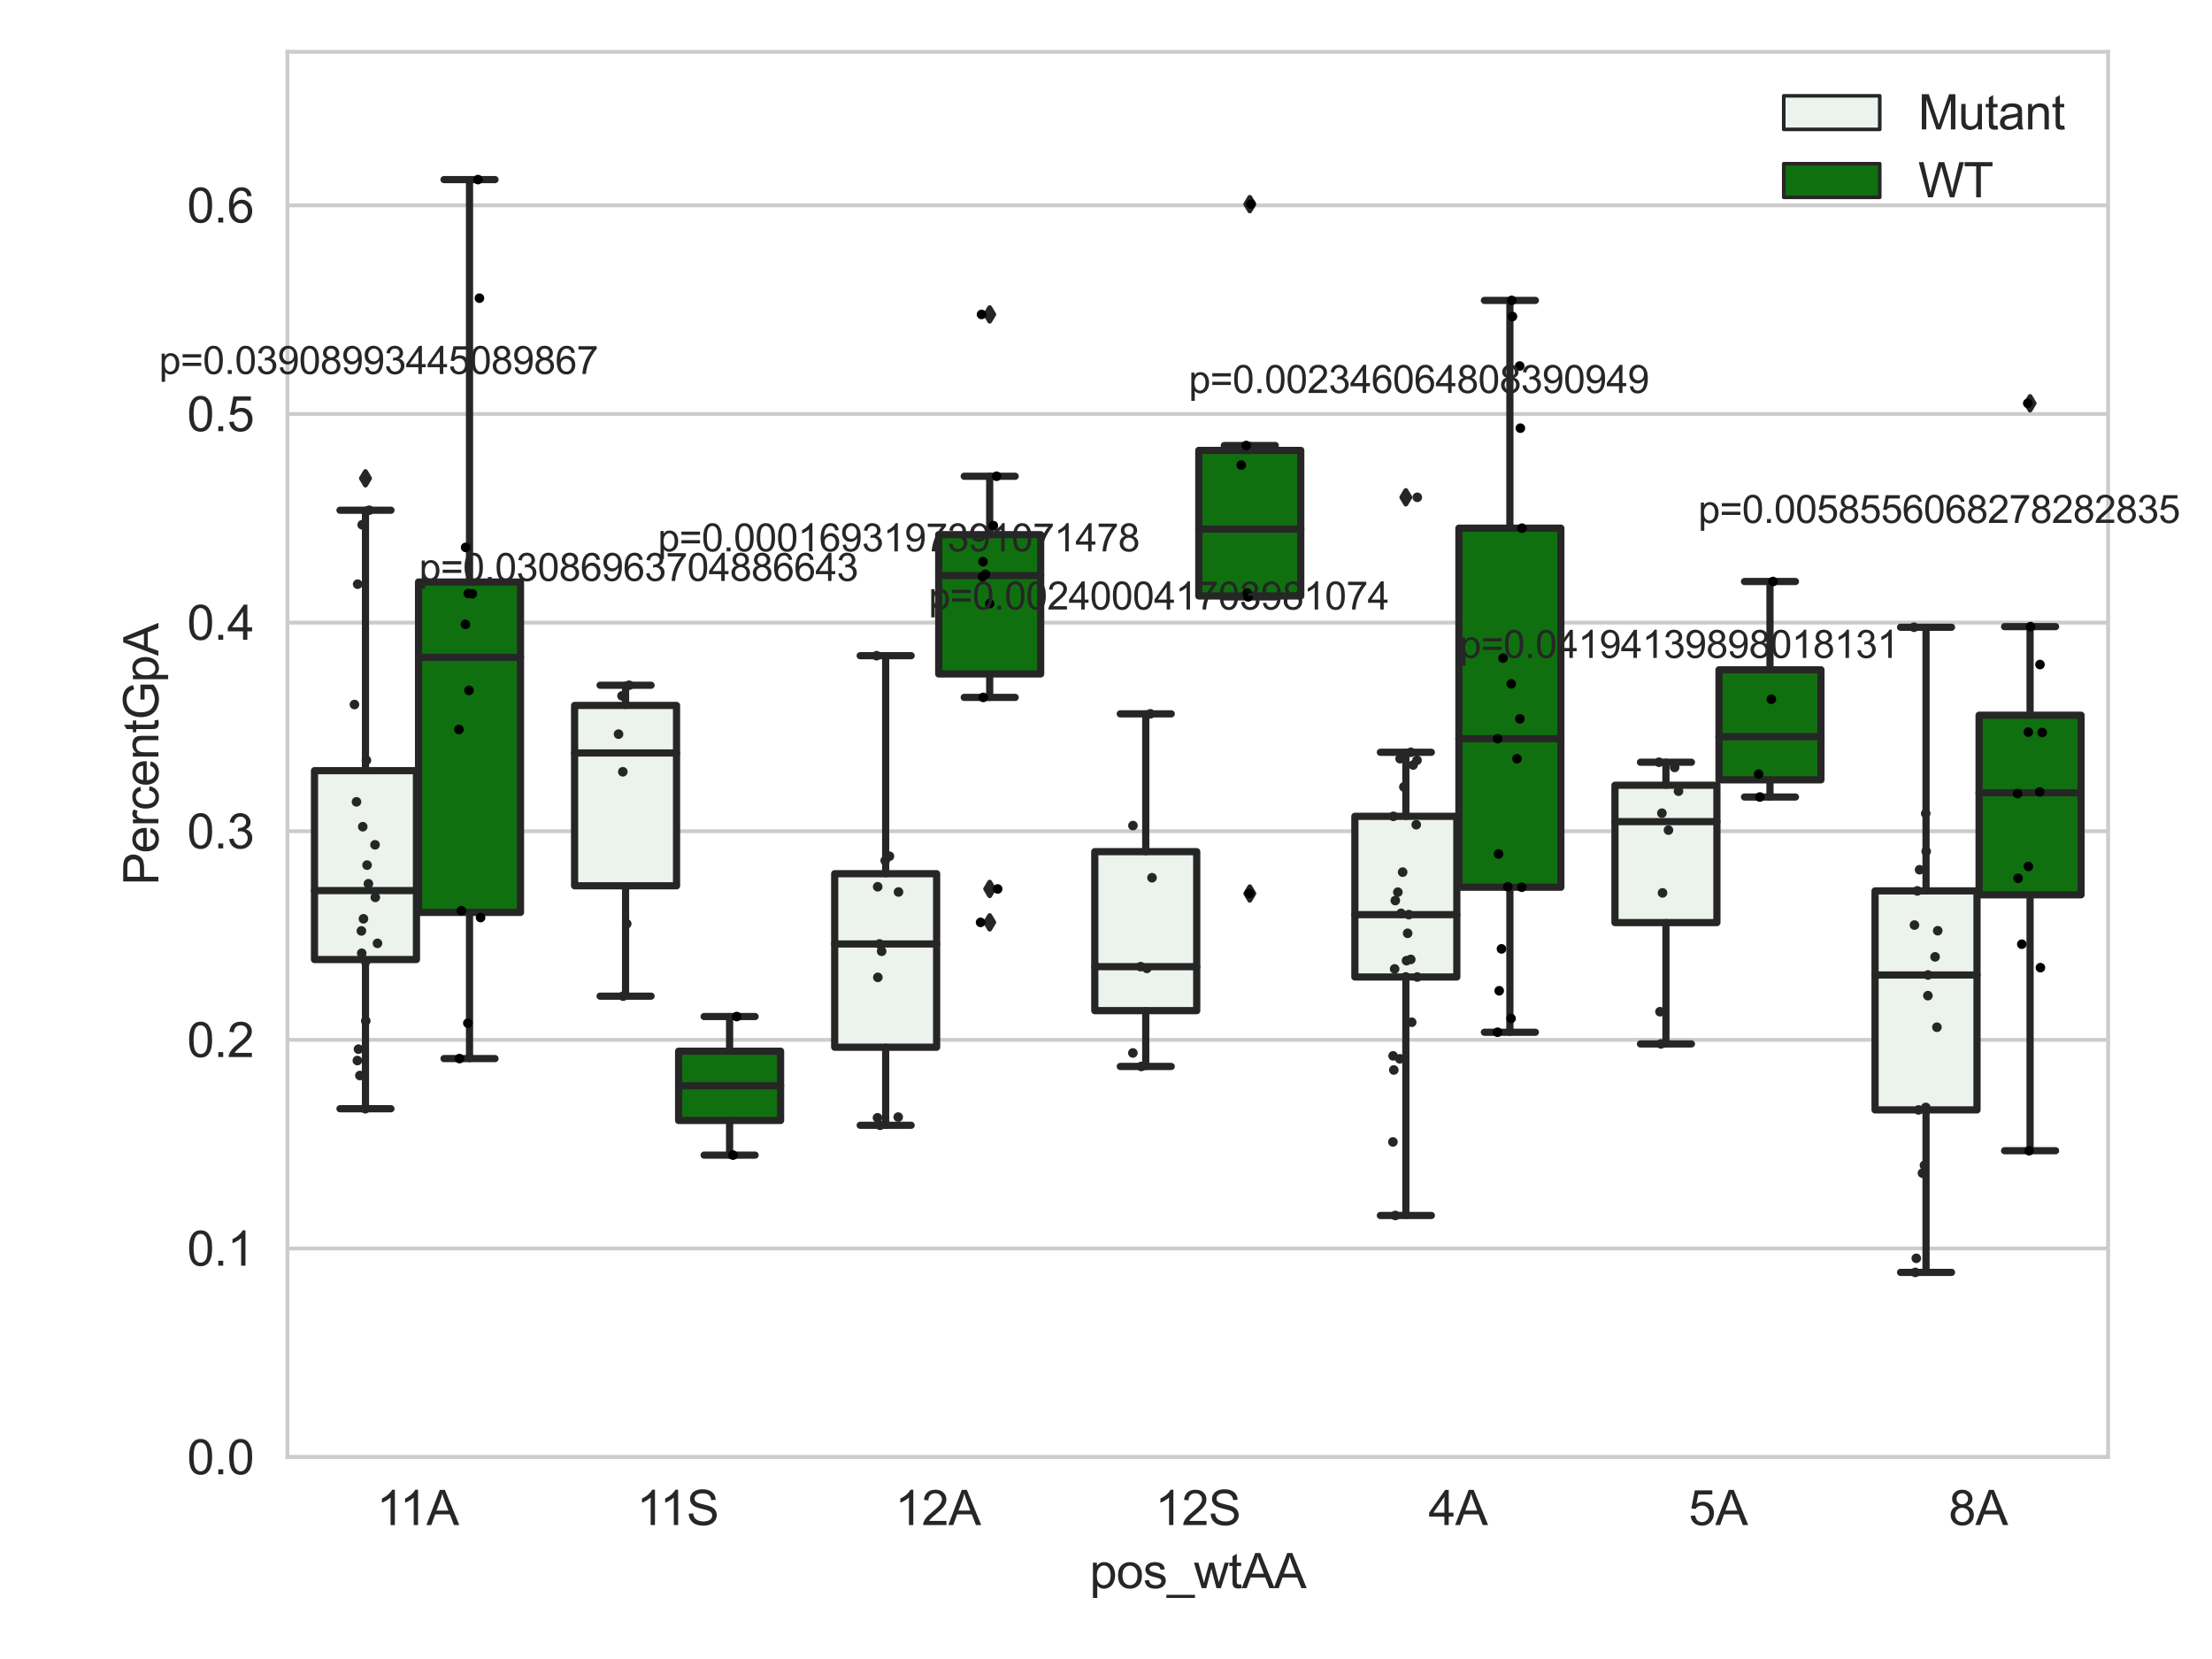 <?xml version="1.0" encoding="utf-8" standalone="no"?>
<!DOCTYPE svg PUBLIC "-//W3C//DTD SVG 1.1//EN"
  "http://www.w3.org/Graphics/SVG/1.1/DTD/svg11.dtd">
<svg xmlns:xlink="http://www.w3.org/1999/xlink" width="460.8pt" height="345.6pt" viewBox="0 0 460.8 345.6" xmlns="http://www.w3.org/2000/svg" version="1.1">
 <defs>
  <style type="text/css">*{stroke-linejoin: round; stroke-linecap: butt}</style>
 </defs>
 <g id="figure_1">
  <g id="patch_1">
   <path d="M 0 345.6 
L 460.8 345.6 
L 460.8 0 
L 0 0 
z
" style="fill: #ffffff"/>
  </g>
  <g id="axes_1">
   <g id="patch_2">
    <path d="M 59.881 303.539 
L 439.155 303.539 
L 439.155 10.8 
L 59.881 10.8 
z
" style="fill: #ffffff"/>
   </g>
   <g id="matplotlib.axis_1">
    <g id="xtick_1">
     <g id="text_1">
      <!-- 11A -->
      <g style="fill: #262626" transform="translate(78.445 317.697)scale(0.1 -0.1)">
       <defs>
        <path id="ArialMT-31" d="M 2384 0 
L 1822 0 
L 1822 3584 
Q 1619 3391 1289 3197 
Q 959 3003 697 2906 
L 697 3450 
Q 1169 3672 1522 3987 
Q 1875 4303 2022 4600 
L 2384 4600 
L 2384 0 
z
" transform="scale(0.016)"/>
        <path id="ArialMT-41" d="M -9 0 
L 1750 4581 
L 2403 4581 
L 4278 0 
L 3588 0 
L 3053 1388 
L 1138 1388 
L 634 0 
L -9 0 
z
M 1313 1881 
L 2866 1881 
L 2388 3150 
Q 2169 3728 2063 4100 
Q 1975 3659 1816 3225 
L 1313 1881 
z
" transform="scale(0.016)"/>
       </defs>
       <use xlink:href="#ArialMT-31"/>
       <use xlink:href="#ArialMT-31" x="48.24"/>
       <use xlink:href="#ArialMT-41" x="103.855"/>
      </g>
     </g>
    </g>
    <g id="xtick_2">
     <g id="text_2">
      <!-- 11S -->
      <g style="fill: #262626" transform="translate(132.627 317.697)scale(0.1 -0.1)">
       <defs>
        <path id="ArialMT-53" d="M 288 1472 
L 859 1522 
Q 900 1178 1048 958 
Q 1197 738 1509 602 
Q 1822 466 2213 466 
Q 2559 466 2825 569 
Q 3091 672 3220 851 
Q 3350 1031 3350 1244 
Q 3350 1459 3225 1620 
Q 3100 1781 2813 1891 
Q 2628 1963 1997 2114 
Q 1366 2266 1113 2400 
Q 784 2572 623 2826 
Q 463 3081 463 3397 
Q 463 3744 659 4045 
Q 856 4347 1234 4503 
Q 1613 4659 2075 4659 
Q 2584 4659 2973 4495 
Q 3363 4331 3572 4012 
Q 3781 3694 3797 3291 
L 3216 3247 
Q 3169 3681 2898 3903 
Q 2628 4125 2100 4125 
Q 1550 4125 1298 3923 
Q 1047 3722 1047 3438 
Q 1047 3191 1225 3031 
Q 1400 2872 2139 2705 
Q 2878 2538 3153 2413 
Q 3553 2228 3743 1945 
Q 3934 1663 3934 1294 
Q 3934 928 3725 604 
Q 3516 281 3123 101 
Q 2731 -78 2241 -78 
Q 1619 -78 1198 103 
Q 778 284 539 648 
Q 300 1013 288 1472 
z
" transform="scale(0.016)"/>
       </defs>
       <use xlink:href="#ArialMT-31"/>
       <use xlink:href="#ArialMT-31" x="48.24"/>
       <use xlink:href="#ArialMT-53" x="103.855"/>
      </g>
     </g>
    </g>
    <g id="xtick_3">
     <g id="text_3">
      <!-- 12A -->
      <g style="fill: #262626" transform="translate(186.44 317.697)scale(0.1 -0.1)">
       <defs>
        <path id="ArialMT-32" d="M 3222 541 
L 3222 0 
L 194 0 
Q 188 203 259 391 
Q 375 700 629 1000 
Q 884 1300 1366 1694 
Q 2113 2306 2375 2664 
Q 2638 3022 2638 3341 
Q 2638 3675 2398 3904 
Q 2159 4134 1775 4134 
Q 1369 4134 1125 3890 
Q 881 3647 878 3216 
L 300 3275 
Q 359 3922 746 4261 
Q 1134 4600 1788 4600 
Q 2447 4600 2831 4234 
Q 3216 3869 3216 3328 
Q 3216 3053 3103 2787 
Q 2991 2522 2730 2228 
Q 2469 1934 1863 1422 
Q 1356 997 1212 845 
Q 1069 694 975 541 
L 3222 541 
z
" transform="scale(0.016)"/>
       </defs>
       <use xlink:href="#ArialMT-31"/>
       <use xlink:href="#ArialMT-32" x="55.615"/>
       <use xlink:href="#ArialMT-41" x="111.23"/>
      </g>
     </g>
    </g>
    <g id="xtick_4">
     <g id="text_4">
      <!-- 12S -->
      <g style="fill: #262626" transform="translate(240.622 317.697)scale(0.1 -0.1)">
       <use xlink:href="#ArialMT-31"/>
       <use xlink:href="#ArialMT-32" x="55.615"/>
       <use xlink:href="#ArialMT-53" x="111.23"/>
      </g>
     </g>
    </g>
    <g id="xtick_5">
     <g id="text_5">
      <!-- 4A -->
      <g style="fill: #262626" transform="translate(297.585 317.697)scale(0.1 -0.1)">
       <defs>
        <path id="ArialMT-34" d="M 2069 0 
L 2069 1097 
L 81 1097 
L 81 1613 
L 2172 4581 
L 2631 4581 
L 2631 1613 
L 3250 1613 
L 3250 1097 
L 2631 1097 
L 2631 0 
L 2069 0 
z
M 2069 1613 
L 2069 3678 
L 634 1613 
L 2069 1613 
z
" transform="scale(0.016)"/>
       </defs>
       <use xlink:href="#ArialMT-34"/>
       <use xlink:href="#ArialMT-41" x="55.615"/>
      </g>
     </g>
    </g>
    <g id="xtick_6">
     <g id="text_6">
      <!-- 5A -->
      <g style="fill: #262626" transform="translate(351.766 317.697)scale(0.1 -0.1)">
       <defs>
        <path id="ArialMT-35" d="M 266 1200 
L 856 1250 
Q 922 819 1161 601 
Q 1400 384 1738 384 
Q 2144 384 2425 690 
Q 2706 997 2706 1503 
Q 2706 1984 2436 2262 
Q 2166 2541 1728 2541 
Q 1456 2541 1237 2417 
Q 1019 2294 894 2097 
L 366 2166 
L 809 4519 
L 3088 4519 
L 3088 3981 
L 1259 3981 
L 1013 2750 
Q 1425 3038 1878 3038 
Q 2478 3038 2890 2622 
Q 3303 2206 3303 1553 
Q 3303 931 2941 478 
Q 2500 -78 1738 -78 
Q 1113 -78 717 272 
Q 322 622 266 1200 
z
" transform="scale(0.016)"/>
       </defs>
       <use xlink:href="#ArialMT-35"/>
       <use xlink:href="#ArialMT-41" x="55.615"/>
      </g>
     </g>
    </g>
    <g id="xtick_7">
     <g id="text_7">
      <!-- 8A -->
      <g style="fill: #262626" transform="translate(405.948 317.697)scale(0.1 -0.1)">
       <defs>
        <path id="ArialMT-38" d="M 1131 2484 
Q 781 2613 612 2850 
Q 444 3088 444 3419 
Q 444 3919 803 4259 
Q 1163 4600 1759 4600 
Q 2359 4600 2725 4251 
Q 3091 3903 3091 3403 
Q 3091 3084 2923 2848 
Q 2756 2613 2416 2484 
Q 2838 2347 3058 2040 
Q 3278 1734 3278 1309 
Q 3278 722 2862 322 
Q 2447 -78 1769 -78 
Q 1091 -78 675 323 
Q 259 725 259 1325 
Q 259 1772 486 2073 
Q 713 2375 1131 2484 
z
M 1019 3438 
Q 1019 3113 1228 2906 
Q 1438 2700 1772 2700 
Q 2097 2700 2305 2904 
Q 2513 3109 2513 3406 
Q 2513 3716 2298 3927 
Q 2084 4138 1766 4138 
Q 1444 4138 1231 3931 
Q 1019 3725 1019 3438 
z
M 838 1322 
Q 838 1081 952 856 
Q 1066 631 1291 507 
Q 1516 384 1775 384 
Q 2178 384 2440 643 
Q 2703 903 2703 1303 
Q 2703 1709 2433 1975 
Q 2163 2241 1756 2241 
Q 1359 2241 1098 1978 
Q 838 1716 838 1322 
z
" transform="scale(0.016)"/>
       </defs>
       <use xlink:href="#ArialMT-38"/>
       <use xlink:href="#ArialMT-41" x="55.615"/>
      </g>
     </g>
    </g>
    <g id="text_8">
     <!-- pos_wtAA -->
     <g style="fill: #262626" transform="translate(227.006 330.842)scale(0.1 -0.1)">
      <defs>
       <path id="ArialMT-70" d="M 422 -1272 
L 422 3319 
L 934 3319 
L 934 2888 
Q 1116 3141 1344 3267 
Q 1572 3394 1897 3394 
Q 2322 3394 2647 3175 
Q 2972 2956 3137 2557 
Q 3303 2159 3303 1684 
Q 3303 1175 3120 767 
Q 2938 359 2589 142 
Q 2241 -75 1856 -75 
Q 1575 -75 1351 44 
Q 1128 163 984 344 
L 984 -1272 
L 422 -1272 
z
M 931 1641 
Q 931 1000 1190 694 
Q 1450 388 1819 388 
Q 2194 388 2461 705 
Q 2728 1022 2728 1688 
Q 2728 2322 2467 2637 
Q 2206 2953 1844 2953 
Q 1484 2953 1207 2617 
Q 931 2281 931 1641 
z
" transform="scale(0.016)"/>
       <path id="ArialMT-6f" d="M 213 1659 
Q 213 2581 725 3025 
Q 1153 3394 1769 3394 
Q 2453 3394 2887 2945 
Q 3322 2497 3322 1706 
Q 3322 1066 3130 698 
Q 2938 331 2570 128 
Q 2203 -75 1769 -75 
Q 1072 -75 642 372 
Q 213 819 213 1659 
z
M 791 1659 
Q 791 1022 1069 705 
Q 1347 388 1769 388 
Q 2188 388 2466 706 
Q 2744 1025 2744 1678 
Q 2744 2294 2464 2611 
Q 2184 2928 1769 2928 
Q 1347 2928 1069 2612 
Q 791 2297 791 1659 
z
" transform="scale(0.016)"/>
       <path id="ArialMT-73" d="M 197 991 
L 753 1078 
Q 800 744 1014 566 
Q 1228 388 1613 388 
Q 2000 388 2187 545 
Q 2375 703 2375 916 
Q 2375 1106 2209 1216 
Q 2094 1291 1634 1406 
Q 1016 1563 777 1677 
Q 538 1791 414 1992 
Q 291 2194 291 2438 
Q 291 2659 392 2848 
Q 494 3038 669 3163 
Q 800 3259 1026 3326 
Q 1253 3394 1513 3394 
Q 1903 3394 2198 3281 
Q 2494 3169 2634 2976 
Q 2775 2784 2828 2463 
L 2278 2388 
Q 2241 2644 2061 2787 
Q 1881 2931 1553 2931 
Q 1166 2931 1000 2803 
Q 834 2675 834 2503 
Q 834 2394 903 2306 
Q 972 2216 1119 2156 
Q 1203 2125 1616 2013 
Q 2213 1853 2448 1751 
Q 2684 1650 2818 1456 
Q 2953 1263 2953 975 
Q 2953 694 2789 445 
Q 2625 197 2315 61 
Q 2006 -75 1616 -75 
Q 969 -75 630 194 
Q 291 463 197 991 
z
" transform="scale(0.016)"/>
       <path id="ArialMT-5f" d="M -97 -1272 
L -97 -866 
L 3631 -866 
L 3631 -1272 
L -97 -1272 
z
" transform="scale(0.016)"/>
       <path id="ArialMT-77" d="M 1034 0 
L 19 3319 
L 600 3319 
L 1128 1403 
L 1325 691 
Q 1338 744 1497 1375 
L 2025 3319 
L 2603 3319 
L 3100 1394 
L 3266 759 
L 3456 1400 
L 4025 3319 
L 4572 3319 
L 3534 0 
L 2950 0 
L 2422 1988 
L 2294 2553 
L 1622 0 
L 1034 0 
z
" transform="scale(0.016)"/>
       <path id="ArialMT-74" d="M 1650 503 
L 1731 6 
Q 1494 -44 1306 -44 
Q 1000 -44 831 53 
Q 663 150 594 308 
Q 525 466 525 972 
L 525 2881 
L 113 2881 
L 113 3319 
L 525 3319 
L 525 4141 
L 1084 4478 
L 1084 3319 
L 1650 3319 
L 1650 2881 
L 1084 2881 
L 1084 941 
Q 1084 700 1114 631 
Q 1144 563 1211 522 
Q 1278 481 1403 481 
Q 1497 481 1650 503 
z
" transform="scale(0.016)"/>
      </defs>
      <use xlink:href="#ArialMT-70"/>
      <use xlink:href="#ArialMT-6f" x="55.615"/>
      <use xlink:href="#ArialMT-73" x="111.23"/>
      <use xlink:href="#ArialMT-5f" x="161.23"/>
      <use xlink:href="#ArialMT-77" x="216.846"/>
      <use xlink:href="#ArialMT-74" x="289.062"/>
      <use xlink:href="#ArialMT-41" x="316.846"/>
      <use xlink:href="#ArialMT-41" x="383.545"/>
     </g>
    </g>
   </g>
   <g id="matplotlib.axis_2">
    <g id="ytick_1">
     <g id="line2d_1">
      <path d="M 59.881 303.539 
L 439.155 303.539 
" clip-path="url(#p724e007ee2)" style="fill: none; stroke: #cccccc; stroke-width: 0.8; stroke-linecap: round"/>
     </g>
     <g id="text_9">
      <!-- 0.0 -->
      <g style="fill: #262626" transform="translate(38.981 307.118)scale(0.1 -0.1)">
       <defs>
        <path id="ArialMT-30" d="M 266 2259 
Q 266 3072 433 3567 
Q 600 4063 929 4331 
Q 1259 4600 1759 4600 
Q 2128 4600 2406 4451 
Q 2684 4303 2865 4023 
Q 3047 3744 3150 3342 
Q 3253 2941 3253 2259 
Q 3253 1453 3087 958 
Q 2922 463 2592 192 
Q 2263 -78 1759 -78 
Q 1097 -78 719 397 
Q 266 969 266 2259 
z
M 844 2259 
Q 844 1131 1108 757 
Q 1372 384 1759 384 
Q 2147 384 2411 759 
Q 2675 1134 2675 2259 
Q 2675 3391 2411 3762 
Q 2147 4134 1753 4134 
Q 1366 4134 1134 3806 
Q 844 3388 844 2259 
z
" transform="scale(0.016)"/>
        <path id="ArialMT-2e" d="M 581 0 
L 581 641 
L 1222 641 
L 1222 0 
L 581 0 
z
" transform="scale(0.016)"/>
       </defs>
       <use xlink:href="#ArialMT-30"/>
       <use xlink:href="#ArialMT-2e" x="55.615"/>
       <use xlink:href="#ArialMT-30" x="83.398"/>
      </g>
     </g>
    </g>
    <g id="ytick_2">
     <g id="line2d_2">
      <path d="M 59.881 260.079 
L 439.155 260.079 
" clip-path="url(#p724e007ee2)" style="fill: none; stroke: #cccccc; stroke-width: 0.8; stroke-linecap: round"/>
     </g>
     <g id="text_10">
      <!-- 0.1 -->
      <g style="fill: #262626" transform="translate(38.981 263.658)scale(0.1 -0.1)">
       <use xlink:href="#ArialMT-30"/>
       <use xlink:href="#ArialMT-2e" x="55.615"/>
       <use xlink:href="#ArialMT-31" x="83.398"/>
      </g>
     </g>
    </g>
    <g id="ytick_3">
     <g id="line2d_3">
      <path d="M 59.881 216.62 
L 439.155 216.62 
" clip-path="url(#p724e007ee2)" style="fill: none; stroke: #cccccc; stroke-width: 0.8; stroke-linecap: round"/>
     </g>
     <g id="text_11">
      <!-- 0.2 -->
      <g style="fill: #262626" transform="translate(38.981 220.198)scale(0.1 -0.1)">
       <use xlink:href="#ArialMT-30"/>
       <use xlink:href="#ArialMT-2e" x="55.615"/>
       <use xlink:href="#ArialMT-32" x="83.398"/>
      </g>
     </g>
    </g>
    <g id="ytick_4">
     <g id="line2d_4">
      <path d="M 59.881 173.16 
L 439.155 173.16 
" clip-path="url(#p724e007ee2)" style="fill: none; stroke: #cccccc; stroke-width: 0.8; stroke-linecap: round"/>
     </g>
     <g id="text_12">
      <!-- 0.3 -->
      <g style="fill: #262626" transform="translate(38.981 176.739)scale(0.1 -0.1)">
       <defs>
        <path id="ArialMT-33" d="M 269 1209 
L 831 1284 
Q 928 806 1161 595 
Q 1394 384 1728 384 
Q 2125 384 2398 659 
Q 2672 934 2672 1341 
Q 2672 1728 2419 1979 
Q 2166 2231 1775 2231 
Q 1616 2231 1378 2169 
L 1441 2663 
Q 1497 2656 1531 2656 
Q 1891 2656 2178 2843 
Q 2466 3031 2466 3422 
Q 2466 3731 2256 3934 
Q 2047 4138 1716 4138 
Q 1388 4138 1169 3931 
Q 950 3725 888 3313 
L 325 3413 
Q 428 3978 793 4289 
Q 1159 4600 1703 4600 
Q 2078 4600 2393 4439 
Q 2709 4278 2876 4000 
Q 3044 3722 3044 3409 
Q 3044 3113 2884 2869 
Q 2725 2625 2413 2481 
Q 2819 2388 3044 2092 
Q 3269 1797 3269 1353 
Q 3269 753 2831 336 
Q 2394 -81 1725 -81 
Q 1122 -81 723 278 
Q 325 638 269 1209 
z
" transform="scale(0.016)"/>
       </defs>
       <use xlink:href="#ArialMT-30"/>
       <use xlink:href="#ArialMT-2e" x="55.615"/>
       <use xlink:href="#ArialMT-33" x="83.398"/>
      </g>
     </g>
    </g>
    <g id="ytick_5">
     <g id="line2d_5">
      <path d="M 59.881 129.7 
L 439.155 129.7 
" clip-path="url(#p724e007ee2)" style="fill: none; stroke: #cccccc; stroke-width: 0.8; stroke-linecap: round"/>
     </g>
     <g id="text_13">
      <!-- 0.4 -->
      <g style="fill: #262626" transform="translate(38.981 133.279)scale(0.1 -0.1)">
       <use xlink:href="#ArialMT-30"/>
       <use xlink:href="#ArialMT-2e" x="55.615"/>
       <use xlink:href="#ArialMT-34" x="83.398"/>
      </g>
     </g>
    </g>
    <g id="ytick_6">
     <g id="line2d_6">
      <path d="M 59.881 86.241 
L 439.155 86.241 
" clip-path="url(#p724e007ee2)" style="fill: none; stroke: #cccccc; stroke-width: 0.8; stroke-linecap: round"/>
     </g>
     <g id="text_14">
      <!-- 0.5 -->
      <g style="fill: #262626" transform="translate(38.981 89.82)scale(0.1 -0.1)">
       <use xlink:href="#ArialMT-30"/>
       <use xlink:href="#ArialMT-2e" x="55.615"/>
       <use xlink:href="#ArialMT-35" x="83.398"/>
      </g>
     </g>
    </g>
    <g id="ytick_7">
     <g id="line2d_7">
      <path d="M 59.881 42.781 
L 439.155 42.781 
" clip-path="url(#p724e007ee2)" style="fill: none; stroke: #cccccc; stroke-width: 0.8; stroke-linecap: round"/>
     </g>
     <g id="text_15">
      <!-- 0.6 -->
      <g style="fill: #262626" transform="translate(38.981 46.36)scale(0.1 -0.1)">
       <defs>
        <path id="ArialMT-36" d="M 3184 3459 
L 2625 3416 
Q 2550 3747 2413 3897 
Q 2184 4138 1850 4138 
Q 1581 4138 1378 3988 
Q 1113 3794 959 3422 
Q 806 3050 800 2363 
Q 1003 2672 1297 2822 
Q 1591 2972 1913 2972 
Q 2475 2972 2870 2558 
Q 3266 2144 3266 1488 
Q 3266 1056 3080 686 
Q 2894 316 2569 119 
Q 2244 -78 1831 -78 
Q 1128 -78 684 439 
Q 241 956 241 2144 
Q 241 3472 731 4075 
Q 1159 4600 1884 4600 
Q 2425 4600 2770 4297 
Q 3116 3994 3184 3459 
z
M 888 1484 
Q 888 1194 1011 928 
Q 1134 663 1356 523 
Q 1578 384 1822 384 
Q 2178 384 2434 671 
Q 2691 959 2691 1453 
Q 2691 1928 2437 2201 
Q 2184 2475 1800 2475 
Q 1419 2475 1153 2201 
Q 888 1928 888 1484 
z
" transform="scale(0.016)"/>
       </defs>
       <use xlink:href="#ArialMT-30"/>
       <use xlink:href="#ArialMT-2e" x="55.615"/>
       <use xlink:href="#ArialMT-36" x="83.398"/>
      </g>
     </g>
    </g>
    <g id="text_16">
     <!-- PercentGpA -->
     <g style="fill: #262626" transform="translate(32.994 184.405)rotate(-90)scale(0.1 -0.1)">
      <defs>
       <path id="ArialMT-50" d="M 494 0 
L 494 4581 
L 2222 4581 
Q 2678 4581 2919 4538 
Q 3256 4481 3484 4323 
Q 3713 4166 3852 3881 
Q 3991 3597 3991 3256 
Q 3991 2672 3619 2267 
Q 3247 1863 2275 1863 
L 1100 1863 
L 1100 0 
L 494 0 
z
M 1100 2403 
L 2284 2403 
Q 2872 2403 3119 2622 
Q 3366 2841 3366 3238 
Q 3366 3525 3220 3729 
Q 3075 3934 2838 4000 
Q 2684 4041 2272 4041 
L 1100 4041 
L 1100 2403 
z
" transform="scale(0.016)"/>
       <path id="ArialMT-65" d="M 2694 1069 
L 3275 997 
Q 3138 488 2766 206 
Q 2394 -75 1816 -75 
Q 1088 -75 661 373 
Q 234 822 234 1631 
Q 234 2469 665 2931 
Q 1097 3394 1784 3394 
Q 2450 3394 2872 2941 
Q 3294 2488 3294 1666 
Q 3294 1616 3291 1516 
L 816 1516 
Q 847 969 1125 678 
Q 1403 388 1819 388 
Q 2128 388 2347 550 
Q 2566 713 2694 1069 
z
M 847 1978 
L 2700 1978 
Q 2663 2397 2488 2606 
Q 2219 2931 1791 2931 
Q 1403 2931 1139 2672 
Q 875 2413 847 1978 
z
" transform="scale(0.016)"/>
       <path id="ArialMT-72" d="M 416 0 
L 416 3319 
L 922 3319 
L 922 2816 
Q 1116 3169 1280 3281 
Q 1444 3394 1641 3394 
Q 1925 3394 2219 3213 
L 2025 2691 
Q 1819 2813 1613 2813 
Q 1428 2813 1281 2702 
Q 1134 2591 1072 2394 
Q 978 2094 978 1738 
L 978 0 
L 416 0 
z
" transform="scale(0.016)"/>
       <path id="ArialMT-63" d="M 2588 1216 
L 3141 1144 
Q 3050 572 2676 248 
Q 2303 -75 1759 -75 
Q 1078 -75 664 370 
Q 250 816 250 1647 
Q 250 2184 428 2587 
Q 606 2991 970 3192 
Q 1334 3394 1763 3394 
Q 2303 3394 2647 3120 
Q 2991 2847 3088 2344 
L 2541 2259 
Q 2463 2594 2264 2762 
Q 2066 2931 1784 2931 
Q 1359 2931 1093 2626 
Q 828 2322 828 1663 
Q 828 994 1084 691 
Q 1341 388 1753 388 
Q 2084 388 2306 591 
Q 2528 794 2588 1216 
z
" transform="scale(0.016)"/>
       <path id="ArialMT-6e" d="M 422 0 
L 422 3319 
L 928 3319 
L 928 2847 
Q 1294 3394 1984 3394 
Q 2284 3394 2536 3286 
Q 2788 3178 2913 3003 
Q 3038 2828 3088 2588 
Q 3119 2431 3119 2041 
L 3119 0 
L 2556 0 
L 2556 2019 
Q 2556 2363 2490 2533 
Q 2425 2703 2258 2804 
Q 2091 2906 1866 2906 
Q 1506 2906 1245 2678 
Q 984 2450 984 1813 
L 984 0 
L 422 0 
z
" transform="scale(0.016)"/>
       <path id="ArialMT-47" d="M 2638 1797 
L 2638 2334 
L 4578 2338 
L 4578 638 
Q 4131 281 3656 101 
Q 3181 -78 2681 -78 
Q 2006 -78 1454 211 
Q 903 500 622 1047 
Q 341 1594 341 2269 
Q 341 2938 620 3517 
Q 900 4097 1425 4378 
Q 1950 4659 2634 4659 
Q 3131 4659 3532 4498 
Q 3934 4338 4162 4050 
Q 4391 3763 4509 3300 
L 3963 3150 
Q 3859 3500 3706 3700 
Q 3553 3900 3268 4020 
Q 2984 4141 2638 4141 
Q 2222 4141 1919 4014 
Q 1616 3888 1430 3681 
Q 1244 3475 1141 3228 
Q 966 2803 966 2306 
Q 966 1694 1177 1281 
Q 1388 869 1791 669 
Q 2194 469 2647 469 
Q 3041 469 3416 620 
Q 3791 772 3984 944 
L 3984 1797 
L 2638 1797 
z
" transform="scale(0.016)"/>
      </defs>
      <use xlink:href="#ArialMT-50"/>
      <use xlink:href="#ArialMT-65" x="66.699"/>
      <use xlink:href="#ArialMT-72" x="122.314"/>
      <use xlink:href="#ArialMT-63" x="155.615"/>
      <use xlink:href="#ArialMT-65" x="205.615"/>
      <use xlink:href="#ArialMT-6e" x="261.23"/>
      <use xlink:href="#ArialMT-74" x="316.846"/>
      <use xlink:href="#ArialMT-47" x="344.629"/>
      <use xlink:href="#ArialMT-70" x="422.412"/>
      <use xlink:href="#ArialMT-41" x="478.027"/>
     </g>
    </g>
   </g>
   <g id="patch_3">
    <path d="M 65.516 199.885 
L 86.756 199.885 
L 86.756 160.547 
L 65.516 160.547 
L 65.516 199.885 
z
" clip-path="url(#p724e007ee2)" style="fill: #ecf2ec; stroke: #262626; stroke-width: 1.5; stroke-linejoin: miter"/>
   </g>
   <g id="patch_4">
    <path d="M 87.189 190.072 
L 108.428 190.072 
L 108.428 121.241 
L 87.189 121.241 
L 87.189 190.072 
z
" clip-path="url(#p724e007ee2)" style="fill: #107010; stroke: #262626; stroke-width: 1.5; stroke-linejoin: miter"/>
   </g>
   <g id="patch_5">
    <path d="M 119.698 184.531 
L 140.937 184.531 
L 140.937 146.957 
L 119.698 146.957 
L 119.698 184.531 
z
" clip-path="url(#p724e007ee2)" style="fill: #ecf2ec; stroke: #262626; stroke-width: 1.5; stroke-linejoin: miter"/>
   </g>
   <g id="patch_6">
    <path d="M 141.371 233.415 
L 162.61 233.415 
L 162.61 218.981 
L 141.371 218.981 
L 141.371 233.415 
z
" clip-path="url(#p724e007ee2)" style="fill: #107010; stroke: #262626; stroke-width: 1.5; stroke-linejoin: miter"/>
   </g>
   <g id="patch_7">
    <path d="M 173.88 218.155 
L 195.119 218.155 
L 195.119 182.008 
L 173.88 182.008 
L 173.88 218.155 
z
" clip-path="url(#p724e007ee2)" style="fill: #ecf2ec; stroke: #262626; stroke-width: 1.5; stroke-linejoin: miter"/>
   </g>
   <g id="patch_8">
    <path d="M 195.553 140.396 
L 216.792 140.396 
L 216.792 111.381 
L 195.553 111.381 
L 195.553 140.396 
z
" clip-path="url(#p724e007ee2)" style="fill: #107010; stroke: #262626; stroke-width: 1.5; stroke-linejoin: miter"/>
   </g>
   <g id="patch_9">
    <path d="M 228.062 210.537 
L 249.301 210.537 
L 249.301 177.417 
L 228.062 177.417 
L 228.062 210.537 
z
" clip-path="url(#p724e007ee2)" style="fill: #ecf2ec; stroke: #262626; stroke-width: 1.5; stroke-linejoin: miter"/>
   </g>
   <g id="patch_10">
    <path d="M 249.735 124.144 
L 270.974 124.144 
L 270.974 93.827 
L 249.735 93.827 
L 249.735 124.144 
z
" clip-path="url(#p724e007ee2)" style="fill: #107010; stroke: #262626; stroke-width: 1.5; stroke-linejoin: miter"/>
   </g>
   <g id="patch_11">
    <path d="M 282.244 203.526 
L 303.483 203.526 
L 303.483 170.059 
L 282.244 170.059 
L 282.244 203.526 
z
" clip-path="url(#p724e007ee2)" style="fill: #ecf2ec; stroke: #262626; stroke-width: 1.5; stroke-linejoin: miter"/>
   </g>
   <g id="patch_12">
    <path d="M 303.917 184.826 
L 325.156 184.826 
L 325.156 110.029 
L 303.917 110.029 
L 303.917 184.826 
z
" clip-path="url(#p724e007ee2)" style="fill: #107010; stroke: #262626; stroke-width: 1.5; stroke-linejoin: miter"/>
   </g>
   <g id="patch_13">
    <path d="M 336.426 192.192 
L 357.665 192.192 
L 357.665 163.583 
L 336.426 163.583 
L 336.426 192.192 
z
" clip-path="url(#p724e007ee2)" style="fill: #ecf2ec; stroke: #262626; stroke-width: 1.5; stroke-linejoin: miter"/>
   </g>
   <g id="patch_14">
    <path d="M 358.099 162.457 
L 379.338 162.457 
L 379.338 139.538 
L 358.099 139.538 
L 358.099 162.457 
z
" clip-path="url(#p724e007ee2)" style="fill: #107010; stroke: #262626; stroke-width: 1.5; stroke-linejoin: miter"/>
   </g>
   <g id="patch_15">
    <path d="M 390.608 231.215 
L 411.847 231.215 
L 411.847 185.59 
L 390.608 185.59 
L 390.608 231.215 
z
" clip-path="url(#p724e007ee2)" style="fill: #ecf2ec; stroke: #262626; stroke-width: 1.5; stroke-linejoin: miter"/>
   </g>
   <g id="patch_16">
    <path d="M 412.281 186.404 
L 433.52 186.404 
L 433.52 148.993 
L 412.281 148.993 
L 412.281 186.404 
z
" clip-path="url(#p724e007ee2)" style="fill: #107010; stroke: #262626; stroke-width: 1.5; stroke-linejoin: miter"/>
   </g>
   <g id="patch_17">
    <path d="M 86.972 303.539 
L 86.972 303.539 
L 86.972 303.539 
L 86.972 303.539 
z
" clip-path="url(#p724e007ee2)" style="fill: #ecf2ec; stroke: #262626; stroke-width: 0.75; stroke-linejoin: miter"/>
   </g>
   <g id="patch_18">
    <path d="M 86.972 303.539 
L 86.972 303.539 
L 86.972 303.539 
L 86.972 303.539 
z
" clip-path="url(#p724e007ee2)" style="fill: #107010; stroke: #262626; stroke-width: 0.75; stroke-linejoin: miter"/>
   </g>
   <g id="PathCollection_1"/>
   <g id="PathCollection_2"/>
   <g id="line2d_8">
    <path d="M 76.136 199.885 
L 76.136 230.971 
" clip-path="url(#p724e007ee2)" style="fill: none; stroke: #262626; stroke-width: 1.5; stroke-linecap: round"/>
   </g>
   <g id="line2d_9">
    <path d="M 76.136 160.547 
L 76.136 106.289 
" clip-path="url(#p724e007ee2)" style="fill: none; stroke: #262626; stroke-width: 1.5; stroke-linecap: round"/>
   </g>
   <g id="line2d_10">
    <path d="M 70.826 230.971 
L 81.446 230.971 
" clip-path="url(#p724e007ee2)" style="fill: none; stroke: #262626; stroke-width: 1.5; stroke-linecap: round"/>
   </g>
   <g id="line2d_11">
    <path d="M 70.826 106.289 
L 81.446 106.289 
" clip-path="url(#p724e007ee2)" style="fill: none; stroke: #262626; stroke-width: 1.5; stroke-linecap: round"/>
   </g>
   <g id="line2d_12">
    <defs>
     <path id="md49f76b53d" d="M -0 1.414 
L 0.849 0 
L 0 -1.414 
L -0.849 -0 
z
" style="stroke: #262626; stroke-linejoin: miter"/>
    </defs>
    <g clip-path="url(#p724e007ee2)">
     <use xlink:href="#md49f76b53d" x="76.136" y="99.641" style="fill: #262626; stroke: #262626; stroke-linejoin: miter"/>
    </g>
   </g>
   <g id="line2d_13">
    <path d="M 97.809 190.072 
L 97.809 220.523 
" clip-path="url(#p724e007ee2)" style="fill: none; stroke: #262626; stroke-width: 1.5; stroke-linecap: round"/>
   </g>
   <g id="line2d_14">
    <path d="M 97.809 121.241 
L 97.809 37.413 
" clip-path="url(#p724e007ee2)" style="fill: none; stroke: #262626; stroke-width: 1.5; stroke-linecap: round"/>
   </g>
   <g id="line2d_15">
    <path d="M 92.499 220.523 
L 103.118 220.523 
" clip-path="url(#p724e007ee2)" style="fill: none; stroke: #262626; stroke-width: 1.5; stroke-linecap: round"/>
   </g>
   <g id="line2d_16">
    <path d="M 92.499 37.413 
L 103.118 37.413 
" clip-path="url(#p724e007ee2)" style="fill: none; stroke: #262626; stroke-width: 1.5; stroke-linecap: round"/>
   </g>
   <g id="line2d_17"/>
   <g id="line2d_18">
    <path d="M 130.318 184.531 
L 130.318 207.515 
" clip-path="url(#p724e007ee2)" style="fill: none; stroke: #262626; stroke-width: 1.5; stroke-linecap: round"/>
   </g>
   <g id="line2d_19">
    <path d="M 130.318 146.957 
L 130.318 142.749 
" clip-path="url(#p724e007ee2)" style="fill: none; stroke: #262626; stroke-width: 1.5; stroke-linecap: round"/>
   </g>
   <g id="line2d_20">
    <path d="M 125.008 207.515 
L 135.628 207.515 
" clip-path="url(#p724e007ee2)" style="fill: none; stroke: #262626; stroke-width: 1.5; stroke-linecap: round"/>
   </g>
   <g id="line2d_21">
    <path d="M 125.008 142.749 
L 135.628 142.749 
" clip-path="url(#p724e007ee2)" style="fill: none; stroke: #262626; stroke-width: 1.5; stroke-linecap: round"/>
   </g>
   <g id="line2d_22"/>
   <g id="line2d_23">
    <path d="M 151.991 233.415 
L 151.991 240.632 
" clip-path="url(#p724e007ee2)" style="fill: none; stroke: #262626; stroke-width: 1.5; stroke-linecap: round"/>
   </g>
   <g id="line2d_24">
    <path d="M 151.991 218.981 
L 151.991 211.764 
" clip-path="url(#p724e007ee2)" style="fill: none; stroke: #262626; stroke-width: 1.5; stroke-linecap: round"/>
   </g>
   <g id="line2d_25">
    <path d="M 146.681 240.632 
L 157.3 240.632 
" clip-path="url(#p724e007ee2)" style="fill: none; stroke: #262626; stroke-width: 1.5; stroke-linecap: round"/>
   </g>
   <g id="line2d_26">
    <path d="M 146.681 211.764 
L 157.3 211.764 
" clip-path="url(#p724e007ee2)" style="fill: none; stroke: #262626; stroke-width: 1.5; stroke-linecap: round"/>
   </g>
   <g id="line2d_27"/>
   <g id="line2d_28">
    <path d="M 184.5 218.155 
L 184.5 234.418 
" clip-path="url(#p724e007ee2)" style="fill: none; stroke: #262626; stroke-width: 1.5; stroke-linecap: round"/>
   </g>
   <g id="line2d_29">
    <path d="M 184.5 182.008 
L 184.5 136.593 
" clip-path="url(#p724e007ee2)" style="fill: none; stroke: #262626; stroke-width: 1.5; stroke-linecap: round"/>
   </g>
   <g id="line2d_30">
    <path d="M 179.19 234.418 
L 189.81 234.418 
" clip-path="url(#p724e007ee2)" style="fill: none; stroke: #262626; stroke-width: 1.5; stroke-linecap: round"/>
   </g>
   <g id="line2d_31">
    <path d="M 179.19 136.593 
L 189.81 136.593 
" clip-path="url(#p724e007ee2)" style="fill: none; stroke: #262626; stroke-width: 1.5; stroke-linecap: round"/>
   </g>
   <g id="line2d_32"/>
   <g id="line2d_33">
    <path d="M 206.173 140.396 
L 206.173 145.28 
" clip-path="url(#p724e007ee2)" style="fill: none; stroke: #262626; stroke-width: 1.5; stroke-linecap: round"/>
   </g>
   <g id="line2d_34">
    <path d="M 206.173 111.381 
L 206.173 99.213 
" clip-path="url(#p724e007ee2)" style="fill: none; stroke: #262626; stroke-width: 1.5; stroke-linecap: round"/>
   </g>
   <g id="line2d_35">
    <path d="M 200.863 145.28 
L 211.482 145.28 
" clip-path="url(#p724e007ee2)" style="fill: none; stroke: #262626; stroke-width: 1.5; stroke-linecap: round"/>
   </g>
   <g id="line2d_36">
    <path d="M 200.863 99.213 
L 211.482 99.213 
" clip-path="url(#p724e007ee2)" style="fill: none; stroke: #262626; stroke-width: 1.5; stroke-linecap: round"/>
   </g>
   <g id="line2d_37">
    <g clip-path="url(#p724e007ee2)">
     <use xlink:href="#md49f76b53d" x="206.173" y="192.149" style="fill: #262626; stroke: #262626; stroke-linejoin: miter"/>
     <use xlink:href="#md49f76b53d" x="206.173" y="185.183" style="fill: #262626; stroke: #262626; stroke-linejoin: miter"/>
     <use xlink:href="#md49f76b53d" x="206.173" y="65.503" style="fill: #262626; stroke: #262626; stroke-linejoin: miter"/>
    </g>
   </g>
   <g id="line2d_38">
    <path d="M 238.682 210.537 
L 238.682 222.161 
" clip-path="url(#p724e007ee2)" style="fill: none; stroke: #262626; stroke-width: 1.5; stroke-linecap: round"/>
   </g>
   <g id="line2d_39">
    <path d="M 238.682 177.417 
L 238.682 148.708 
" clip-path="url(#p724e007ee2)" style="fill: none; stroke: #262626; stroke-width: 1.5; stroke-linecap: round"/>
   </g>
   <g id="line2d_40">
    <path d="M 233.372 222.161 
L 243.992 222.161 
" clip-path="url(#p724e007ee2)" style="fill: none; stroke: #262626; stroke-width: 1.5; stroke-linecap: round"/>
   </g>
   <g id="line2d_41">
    <path d="M 233.372 148.708 
L 243.992 148.708 
" clip-path="url(#p724e007ee2)" style="fill: none; stroke: #262626; stroke-width: 1.5; stroke-linecap: round"/>
   </g>
   <g id="line2d_42"/>
   <g id="line2d_43">
    <path d="M 260.355 124.144 
L 260.355 124.347 
" clip-path="url(#p724e007ee2)" style="fill: none; stroke: #262626; stroke-width: 1.5; stroke-linecap: round"/>
   </g>
   <g id="line2d_44">
    <path d="M 260.355 93.827 
L 260.355 92.807 
" clip-path="url(#p724e007ee2)" style="fill: none; stroke: #262626; stroke-width: 1.5; stroke-linecap: round"/>
   </g>
   <g id="line2d_45">
    <path d="M 255.045 124.347 
L 265.664 124.347 
" clip-path="url(#p724e007ee2)" style="fill: none; stroke: #262626; stroke-width: 1.5; stroke-linecap: round"/>
   </g>
   <g id="line2d_46">
    <path d="M 255.045 92.807 
L 265.664 92.807 
" clip-path="url(#p724e007ee2)" style="fill: none; stroke: #262626; stroke-width: 1.5; stroke-linecap: round"/>
   </g>
   <g id="line2d_47">
    <g clip-path="url(#p724e007ee2)">
     <use xlink:href="#md49f76b53d" x="260.355" y="186.135" style="fill: #262626; stroke: #262626; stroke-linejoin: miter"/>
     <use xlink:href="#md49f76b53d" x="260.355" y="42.525" style="fill: #262626; stroke: #262626; stroke-linejoin: miter"/>
    </g>
   </g>
   <g id="line2d_48">
    <path d="M 292.864 203.526 
L 292.864 253.206 
" clip-path="url(#p724e007ee2)" style="fill: none; stroke: #262626; stroke-width: 1.5; stroke-linecap: round"/>
   </g>
   <g id="line2d_49">
    <path d="M 292.864 170.059 
L 292.864 156.715 
" clip-path="url(#p724e007ee2)" style="fill: none; stroke: #262626; stroke-width: 1.5; stroke-linecap: round"/>
   </g>
   <g id="line2d_50">
    <path d="M 287.554 253.206 
L 298.174 253.206 
" clip-path="url(#p724e007ee2)" style="fill: none; stroke: #262626; stroke-width: 1.5; stroke-linecap: round"/>
   </g>
   <g id="line2d_51">
    <path d="M 287.554 156.715 
L 298.174 156.715 
" clip-path="url(#p724e007ee2)" style="fill: none; stroke: #262626; stroke-width: 1.5; stroke-linecap: round"/>
   </g>
   <g id="line2d_52">
    <g clip-path="url(#p724e007ee2)">
     <use xlink:href="#md49f76b53d" x="292.864" y="103.597" style="fill: #262626; stroke: #262626; stroke-linejoin: miter"/>
    </g>
   </g>
   <g id="line2d_53">
    <path d="M 314.537 184.826 
L 314.537 215.038 
" clip-path="url(#p724e007ee2)" style="fill: none; stroke: #262626; stroke-width: 1.5; stroke-linecap: round"/>
   </g>
   <g id="line2d_54">
    <path d="M 314.537 110.029 
L 314.537 62.581 
" clip-path="url(#p724e007ee2)" style="fill: none; stroke: #262626; stroke-width: 1.5; stroke-linecap: round"/>
   </g>
   <g id="line2d_55">
    <path d="M 309.227 215.038 
L 319.846 215.038 
" clip-path="url(#p724e007ee2)" style="fill: none; stroke: #262626; stroke-width: 1.5; stroke-linecap: round"/>
   </g>
   <g id="line2d_56">
    <path d="M 309.227 62.581 
L 319.846 62.581 
" clip-path="url(#p724e007ee2)" style="fill: none; stroke: #262626; stroke-width: 1.5; stroke-linecap: round"/>
   </g>
   <g id="line2d_57"/>
   <g id="line2d_58">
    <path d="M 347.046 192.192 
L 347.046 217.467 
" clip-path="url(#p724e007ee2)" style="fill: none; stroke: #262626; stroke-width: 1.5; stroke-linecap: round"/>
   </g>
   <g id="line2d_59">
    <path d="M 347.046 163.583 
L 347.046 158.791 
" clip-path="url(#p724e007ee2)" style="fill: none; stroke: #262626; stroke-width: 1.5; stroke-linecap: round"/>
   </g>
   <g id="line2d_60">
    <path d="M 341.736 217.467 
L 352.356 217.467 
" clip-path="url(#p724e007ee2)" style="fill: none; stroke: #262626; stroke-width: 1.5; stroke-linecap: round"/>
   </g>
   <g id="line2d_61">
    <path d="M 341.736 158.791 
L 352.356 158.791 
" clip-path="url(#p724e007ee2)" style="fill: none; stroke: #262626; stroke-width: 1.5; stroke-linecap: round"/>
   </g>
   <g id="line2d_62"/>
   <g id="line2d_63">
    <path d="M 368.719 162.457 
L 368.719 166.032 
" clip-path="url(#p724e007ee2)" style="fill: none; stroke: #262626; stroke-width: 1.5; stroke-linecap: round"/>
   </g>
   <g id="line2d_64">
    <path d="M 368.719 139.538 
L 368.719 121.14 
" clip-path="url(#p724e007ee2)" style="fill: none; stroke: #262626; stroke-width: 1.5; stroke-linecap: round"/>
   </g>
   <g id="line2d_65">
    <path d="M 363.409 166.032 
L 374.028 166.032 
" clip-path="url(#p724e007ee2)" style="fill: none; stroke: #262626; stroke-width: 1.5; stroke-linecap: round"/>
   </g>
   <g id="line2d_66">
    <path d="M 363.409 121.14 
L 374.028 121.14 
" clip-path="url(#p724e007ee2)" style="fill: none; stroke: #262626; stroke-width: 1.5; stroke-linecap: round"/>
   </g>
   <g id="line2d_67"/>
   <g id="line2d_68">
    <path d="M 401.228 231.215 
L 401.228 265.059 
" clip-path="url(#p724e007ee2)" style="fill: none; stroke: #262626; stroke-width: 1.5; stroke-linecap: round"/>
   </g>
   <g id="line2d_69">
    <path d="M 401.228 185.59 
L 401.228 130.668 
" clip-path="url(#p724e007ee2)" style="fill: none; stroke: #262626; stroke-width: 1.5; stroke-linecap: round"/>
   </g>
   <g id="line2d_70">
    <path d="M 395.918 265.059 
L 406.538 265.059 
" clip-path="url(#p724e007ee2)" style="fill: none; stroke: #262626; stroke-width: 1.5; stroke-linecap: round"/>
   </g>
   <g id="line2d_71">
    <path d="M 395.918 130.668 
L 406.538 130.668 
" clip-path="url(#p724e007ee2)" style="fill: none; stroke: #262626; stroke-width: 1.5; stroke-linecap: round"/>
   </g>
   <g id="line2d_72"/>
   <g id="line2d_73">
    <path d="M 422.9 186.404 
L 422.9 239.716 
" clip-path="url(#p724e007ee2)" style="fill: none; stroke: #262626; stroke-width: 1.5; stroke-linecap: round"/>
   </g>
   <g id="line2d_74">
    <path d="M 422.9 148.993 
L 422.9 130.536 
" clip-path="url(#p724e007ee2)" style="fill: none; stroke: #262626; stroke-width: 1.5; stroke-linecap: round"/>
   </g>
   <g id="line2d_75">
    <path d="M 417.591 239.716 
L 428.21 239.716 
" clip-path="url(#p724e007ee2)" style="fill: none; stroke: #262626; stroke-width: 1.5; stroke-linecap: round"/>
   </g>
   <g id="line2d_76">
    <path d="M 417.591 130.536 
L 428.21 130.536 
" clip-path="url(#p724e007ee2)" style="fill: none; stroke: #262626; stroke-width: 1.5; stroke-linecap: round"/>
   </g>
   <g id="line2d_77">
    <g clip-path="url(#p724e007ee2)">
     <use xlink:href="#md49f76b53d" x="422.9" y="84.013" style="fill: #262626; stroke: #262626; stroke-linejoin: miter"/>
    </g>
   </g>
   <g id="line2d_78">
    <path d="M 65.516 185.519 
L 86.756 185.519 
" clip-path="url(#p724e007ee2)" style="fill: none; stroke: #262626; stroke-width: 1.5; stroke-linecap: round"/>
   </g>
   <g id="line2d_79">
    <path d="M 87.189 136.943 
L 108.428 136.943 
" clip-path="url(#p724e007ee2)" style="fill: none; stroke: #262626; stroke-width: 1.5; stroke-linecap: round"/>
   </g>
   <g id="line2d_80">
    <path d="M 119.698 156.857 
L 140.937 156.857 
" clip-path="url(#p724e007ee2)" style="fill: none; stroke: #262626; stroke-width: 1.5; stroke-linecap: round"/>
   </g>
   <g id="line2d_81">
    <path d="M 141.371 226.198 
L 162.61 226.198 
" clip-path="url(#p724e007ee2)" style="fill: none; stroke: #262626; stroke-width: 1.5; stroke-linecap: round"/>
   </g>
   <g id="line2d_82">
    <path d="M 173.88 196.641 
L 195.119 196.641 
" clip-path="url(#p724e007ee2)" style="fill: none; stroke: #262626; stroke-width: 1.5; stroke-linecap: round"/>
   </g>
   <g id="line2d_83">
    <path d="M 195.553 119.893 
L 216.792 119.893 
" clip-path="url(#p724e007ee2)" style="fill: none; stroke: #262626; stroke-width: 1.5; stroke-linecap: round"/>
   </g>
   <g id="line2d_84">
    <path d="M 228.062 201.37 
L 249.301 201.37 
" clip-path="url(#p724e007ee2)" style="fill: none; stroke: #262626; stroke-width: 1.5; stroke-linecap: round"/>
   </g>
   <g id="line2d_85">
    <path d="M 249.735 110.211 
L 270.974 110.211 
" clip-path="url(#p724e007ee2)" style="fill: none; stroke: #262626; stroke-width: 1.5; stroke-linecap: round"/>
   </g>
   <g id="line2d_86">
    <path d="M 282.244 190.535 
L 303.483 190.535 
" clip-path="url(#p724e007ee2)" style="fill: none; stroke: #262626; stroke-width: 1.5; stroke-linecap: round"/>
   </g>
   <g id="line2d_87">
    <path d="M 303.917 153.882 
L 325.156 153.882 
" clip-path="url(#p724e007ee2)" style="fill: none; stroke: #262626; stroke-width: 1.5; stroke-linecap: round"/>
   </g>
   <g id="line2d_88">
    <path d="M 336.426 171.163 
L 357.665 171.163 
" clip-path="url(#p724e007ee2)" style="fill: none; stroke: #262626; stroke-width: 1.5; stroke-linecap: round"/>
   </g>
   <g id="line2d_89">
    <path d="M 358.099 153.468 
L 379.338 153.468 
" clip-path="url(#p724e007ee2)" style="fill: none; stroke: #262626; stroke-width: 1.5; stroke-linecap: round"/>
   </g>
   <g id="line2d_90">
    <path d="M 390.608 203.105 
L 411.847 203.105 
" clip-path="url(#p724e007ee2)" style="fill: none; stroke: #262626; stroke-width: 1.5; stroke-linecap: round"/>
   </g>
   <g id="line2d_91">
    <path d="M 412.281 165.147 
L 433.52 165.147 
" clip-path="url(#p724e007ee2)" style="fill: none; stroke: #262626; stroke-width: 1.5; stroke-linecap: round"/>
   </g>
   <g id="patch_19">
    <path d="M 59.881 303.539 
L 59.881 10.8 
" style="fill: none; stroke: #cccccc; stroke-width: 0.8; stroke-linejoin: miter; stroke-linecap: square"/>
   </g>
   <g id="patch_20">
    <path d="M 439.155 303.539 
L 439.155 10.8 
" style="fill: none; stroke: #cccccc; stroke-width: 0.8; stroke-linejoin: miter; stroke-linecap: square"/>
   </g>
   <g id="patch_21">
    <path d="M 59.881 303.539 
L 439.155 303.539 
" style="fill: none; stroke: #cccccc; stroke-width: 0.8; stroke-linejoin: miter; stroke-linecap: square"/>
   </g>
   <g id="patch_22">
    <path d="M 59.881 10.8 
L 439.155 10.8 
" style="fill: none; stroke: #cccccc; stroke-width: 0.8; stroke-linejoin: miter; stroke-linecap: square"/>
   </g>
   <g id="PathCollection_3">
    <defs>
     <path id="C0_0_d54f6f6cf2" d="M 0 1 
C 0.265 1 0.52 0.895 0.707 0.707 
C 0.895 0.52 1 0.265 1 -0 
C 1 -0.265 0.895 -0.52 0.707 -0.707 
C 0.52 -0.895 0.265 -1 0 -1 
C -0.265 -1 -0.52 -0.895 -0.707 -0.707 
C -0.895 -0.52 -1 -0.265 -1 0 
C -1 0.265 -0.895 0.52 -0.707 0.707 
C -0.52 0.895 -0.265 1 0 1 
z
"/>
    </defs>
    <g clip-path="url(#p724e007ee2)">
     <use xlink:href="#C0_0_d54f6f6cf2" x="75.443" y="109.316" style="fill: #262626"/>
    </g>
    <g clip-path="url(#p724e007ee2)">
     <use xlink:href="#C0_0_d54f6f6cf2" x="75.356" y="198.582" style="fill: #262626"/>
    </g>
    <g clip-path="url(#p724e007ee2)">
     <use xlink:href="#C0_0_d54f6f6cf2" x="76.892" y="106.289" style="fill: #262626"/>
    </g>
    <g clip-path="url(#p724e007ee2)">
     <use xlink:href="#C0_0_d54f6f6cf2" x="76.47" y="180.217" style="fill: #262626"/>
    </g>
    <g clip-path="url(#p724e007ee2)">
     <use xlink:href="#C0_0_d54f6f6cf2" x="73.84" y="146.769" style="fill: #262626"/>
    </g>
    <g clip-path="url(#p724e007ee2)">
     <use xlink:href="#C0_0_d54f6f6cf2" x="76.201" y="99.641" style="fill: #262626"/>
    </g>
    <g clip-path="url(#p724e007ee2)">
     <use xlink:href="#C0_0_d54f6f6cf2" x="78.185" y="186.939" style="fill: #262626"/>
    </g>
    <g clip-path="url(#p724e007ee2)">
     <use xlink:href="#C0_0_d54f6f6cf2" x="74.508" y="121.697" style="fill: #262626"/>
    </g>
    <g clip-path="url(#p724e007ee2)">
     <use xlink:href="#C0_0_d54f6f6cf2" x="76.332" y="158.384" style="fill: #262626"/>
    </g>
    <g clip-path="url(#p724e007ee2)">
     <use xlink:href="#C0_0_d54f6f6cf2" x="74.673" y="218.559" style="fill: #262626"/>
    </g>
    <g clip-path="url(#p724e007ee2)">
     <use xlink:href="#C0_0_d54f6f6cf2" x="76.158" y="200.32" style="fill: #262626"/>
    </g>
    <g clip-path="url(#p724e007ee2)">
     <use xlink:href="#C0_0_d54f6f6cf2" x="75.718" y="191.404" style="fill: #262626"/>
    </g>
    <g clip-path="url(#p724e007ee2)">
     <use xlink:href="#C0_0_d54f6f6cf2" x="74.444" y="220.93" style="fill: #262626"/>
    </g>
    <g clip-path="url(#p724e007ee2)">
     <use xlink:href="#C0_0_d54f6f6cf2" x="76.191" y="212.675" style="fill: #262626"/>
    </g>
    <g clip-path="url(#p724e007ee2)">
     <use xlink:href="#C0_0_d54f6f6cf2" x="76.744" y="184.099" style="fill: #262626"/>
    </g>
    <g clip-path="url(#p724e007ee2)">
     <use xlink:href="#C0_0_d54f6f6cf2" x="74.264" y="167.038" style="fill: #262626"/>
    </g>
    <g clip-path="url(#p724e007ee2)">
     <use xlink:href="#C0_0_d54f6f6cf2" x="76.096" y="230.971" style="fill: #262626"/>
    </g>
    <g clip-path="url(#p724e007ee2)">
     <use xlink:href="#C0_0_d54f6f6cf2" x="78.638" y="196.517" style="fill: #262626"/>
    </g>
    <g clip-path="url(#p724e007ee2)">
     <use xlink:href="#C0_0_d54f6f6cf2" x="75.568" y="172.222" style="fill: #262626"/>
    </g>
    <g clip-path="url(#p724e007ee2)">
     <use xlink:href="#C0_0_d54f6f6cf2" x="75.285" y="193.927" style="fill: #262626"/>
    </g>
    <g clip-path="url(#p724e007ee2)">
     <use xlink:href="#C0_0_d54f6f6cf2" x="78.125" y="175.989" style="fill: #262626"/>
    </g>
    <g clip-path="url(#p724e007ee2)">
     <use xlink:href="#C0_0_d54f6f6cf2" x="74.971" y="224.05" style="fill: #262626"/>
    </g>
   </g>
   <g id="PathCollection_4">
    <defs>
     <path id="C1_0_d5e7039431" d="M 0 1 
C 0.265 1 0.52 0.895 0.707 0.707 
C 0.895 0.52 1 0.265 1 -0 
C 1 -0.265 0.895 -0.52 0.707 -0.707 
C 0.52 -0.895 0.265 -1 0 -1 
C -0.265 -1 -0.52 -0.895 -0.707 -0.707 
C -0.895 -0.52 -1 -0.265 -1 0 
C -1 0.265 -0.895 0.52 -0.707 0.707 
C -0.52 0.895 -0.265 1 0 1 
z
"/>
    </defs>
    <g clip-path="url(#p724e007ee2)">
     <use xlink:href="#C1_0_d5e7039431" x="97.561" y="123.644"/>
    </g>
    <g clip-path="url(#p724e007ee2)">
     <use xlink:href="#C1_0_d5e7039431" x="95.718" y="220.523"/>
    </g>
    <g clip-path="url(#p724e007ee2)">
     <use xlink:href="#C1_0_d5e7039431" x="97.461" y="213.142"/>
    </g>
    <g clip-path="url(#p724e007ee2)">
     <use xlink:href="#C1_0_d5e7039431" x="95.607" y="151.968"/>
    </g>
    <g clip-path="url(#p724e007ee2)">
     <use xlink:href="#C1_0_d5e7039431" x="100.115" y="191.148"/>
    </g>
    <g clip-path="url(#p724e007ee2)">
     <use xlink:href="#C1_0_d5e7039431" x="99.877" y="62.114"/>
    </g>
    <g clip-path="url(#p724e007ee2)">
     <use xlink:href="#C1_0_d5e7039431" x="96.111" y="189.714"/>
    </g>
    <g clip-path="url(#p724e007ee2)">
     <use xlink:href="#C1_0_d5e7039431" x="98.391" y="123.7"/>
    </g>
    <g clip-path="url(#p724e007ee2)">
     <use xlink:href="#C1_0_d5e7039431" x="96.963" y="130.063"/>
    </g>
    <g clip-path="url(#p724e007ee2)">
     <use xlink:href="#C1_0_d5e7039431" x="96.998" y="114.031"/>
    </g>
    <g clip-path="url(#p724e007ee2)">
     <use xlink:href="#C1_0_d5e7039431" x="99.576" y="37.413"/>
    </g>
    <g clip-path="url(#p724e007ee2)">
     <use xlink:href="#C1_0_d5e7039431" x="97.702" y="143.824"/>
    </g>
   </g>
   <g id="PathCollection_5">
    <defs>
     <path id="C2_0_023a969092" d="M 0 1 
C 0.265 1 0.52 0.895 0.707 0.707 
C 0.895 0.52 1 0.265 1 -0 
C 1 -0.265 0.895 -0.52 0.707 -0.707 
C 0.52 -0.895 0.265 -1 0 -1 
C -0.265 -1 -0.52 -0.895 -0.707 -0.707 
C -0.895 -0.52 -1 -0.265 -1 0 
C -1 0.265 -0.895 0.52 -0.707 0.707 
C -0.52 0.895 -0.265 1 0 1 
z
"/>
    </defs>
    <g clip-path="url(#p724e007ee2)">
     <use xlink:href="#C2_0_023a969092" x="131.046" y="142.749" style="fill: #262626"/>
    </g>
    <g clip-path="url(#p724e007ee2)">
     <use xlink:href="#C2_0_023a969092" x="129.745" y="160.777" style="fill: #262626"/>
    </g>
    <g clip-path="url(#p724e007ee2)">
     <use xlink:href="#C2_0_023a969092" x="129.818" y="207.515" style="fill: #262626"/>
    </g>
    <g clip-path="url(#p724e007ee2)">
     <use xlink:href="#C2_0_023a969092" x="128.852" y="152.937" style="fill: #262626"/>
    </g>
    <g clip-path="url(#p724e007ee2)">
     <use xlink:href="#C2_0_023a969092" x="129.58" y="144.963" style="fill: #262626"/>
    </g>
    <g clip-path="url(#p724e007ee2)">
     <use xlink:href="#C2_0_023a969092" x="130.559" y="192.45" style="fill: #262626"/>
    </g>
   </g>
   <g id="PathCollection_6">
    <defs>
     <path id="C3_0_814a83355e" d="M 0 1 
C 0.265 1 0.52 0.895 0.707 0.707 
C 0.895 0.52 1 0.265 1 -0 
C 1 -0.265 0.895 -0.52 0.707 -0.707 
C 0.52 -0.895 0.265 -1 0 -1 
C -0.265 -1 -0.52 -0.895 -0.707 -0.707 
C -0.895 -0.52 -1 -0.265 -1 0 
C -1 0.265 -0.895 0.52 -0.707 0.707 
C -0.52 0.895 -0.265 1 0 1 
z
"/>
    </defs>
    <g clip-path="url(#p724e007ee2)">
     <use xlink:href="#C3_0_814a83355e" x="153.477" y="211.764"/>
    </g>
    <g clip-path="url(#p724e007ee2)">
     <use xlink:href="#C3_0_814a83355e" x="152.693" y="240.632"/>
    </g>
   </g>
   <g id="PathCollection_7">
    <defs>
     <path id="C4_0_883f01da2b" d="M 0 1 
C 0.265 1 0.52 0.895 0.707 0.707 
C 0.895 0.52 1 0.265 1 -0 
C 1 -0.265 0.895 -0.52 0.707 -0.707 
C 0.52 -0.895 0.265 -1 0 -1 
C -0.265 -1 -0.52 -0.895 -0.707 -0.707 
C -0.895 -0.52 -1 -0.265 -1 0 
C -1 0.265 -0.895 0.52 -0.707 0.707 
C -0.52 0.895 -0.265 1 0 1 
z
"/>
    </defs>
    <g clip-path="url(#p724e007ee2)">
     <use xlink:href="#C4_0_883f01da2b" x="182.8" y="232.857" style="fill: #262626"/>
    </g>
    <g clip-path="url(#p724e007ee2)">
     <use xlink:href="#C4_0_883f01da2b" x="183.662" y="198.167" style="fill: #262626"/>
    </g>
    <g clip-path="url(#p724e007ee2)">
     <use xlink:href="#C4_0_883f01da2b" x="182.605" y="136.593" style="fill: #262626"/>
    </g>
    <g clip-path="url(#p724e007ee2)">
     <use xlink:href="#C4_0_883f01da2b" x="183.204" y="196.641" style="fill: #262626"/>
    </g>
    <g clip-path="url(#p724e007ee2)">
     <use xlink:href="#C4_0_883f01da2b" x="183.315" y="234.418" style="fill: #262626"/>
    </g>
    <g clip-path="url(#p724e007ee2)">
     <use xlink:href="#C4_0_883f01da2b" x="187.175" y="185.817" style="fill: #262626"/>
    </g>
    <g clip-path="url(#p724e007ee2)">
     <use xlink:href="#C4_0_883f01da2b" x="187.114" y="232.71" style="fill: #262626"/>
    </g>
    <g clip-path="url(#p724e007ee2)">
     <use xlink:href="#C4_0_883f01da2b" x="184.403" y="179.29" style="fill: #262626"/>
    </g>
    <g clip-path="url(#p724e007ee2)">
     <use xlink:href="#C4_0_883f01da2b" x="185.295" y="178.366" style="fill: #262626"/>
    </g>
    <g clip-path="url(#p724e007ee2)">
     <use xlink:href="#C4_0_883f01da2b" x="182.842" y="184.727" style="fill: #262626"/>
    </g>
    <g clip-path="url(#p724e007ee2)">
     <use xlink:href="#C4_0_883f01da2b" x="182.871" y="203.599" style="fill: #262626"/>
    </g>
   </g>
   <g id="PathCollection_8">
    <defs>
     <path id="C5_0_bfb4ea8801" d="M 0 1 
C 0.265 1 0.52 0.895 0.707 0.707 
C 0.895 0.52 1 0.265 1 -0 
C 1 -0.265 0.895 -0.52 0.707 -0.707 
C 0.52 -0.895 0.265 -1 0 -1 
C -0.265 -1 -0.52 -0.895 -0.707 -0.707 
C -0.895 -0.52 -1 -0.265 -1 0 
C -1 0.265 -0.895 0.52 -0.707 0.707 
C -0.52 0.895 -0.265 1 0 1 
z
"/>
    </defs>
    <g clip-path="url(#p724e007ee2)">
     <use xlink:href="#C5_0_bfb4ea8801" x="204.469" y="65.503"/>
    </g>
    <g clip-path="url(#p724e007ee2)">
     <use xlink:href="#C5_0_bfb4ea8801" x="204.844" y="145.28"/>
    </g>
    <g clip-path="url(#p724e007ee2)">
     <use xlink:href="#C5_0_bfb4ea8801" x="204.275" y="192.149"/>
    </g>
    <g clip-path="url(#p724e007ee2)">
     <use xlink:href="#C5_0_bfb4ea8801" x="207.605" y="99.213"/>
    </g>
    <g clip-path="url(#p724e007ee2)">
     <use xlink:href="#C5_0_bfb4ea8801" x="205.301" y="119.651"/>
    </g>
    <g clip-path="url(#p724e007ee2)">
     <use xlink:href="#C5_0_bfb4ea8801" x="204.685" y="120.134"/>
    </g>
    <g clip-path="url(#p724e007ee2)">
     <use xlink:href="#C5_0_bfb4ea8801" x="206.173" y="125.745"/>
    </g>
    <g clip-path="url(#p724e007ee2)">
     <use xlink:href="#C5_0_bfb4ea8801" x="204.784" y="117.021"/>
    </g>
    <g clip-path="url(#p724e007ee2)">
     <use xlink:href="#C5_0_bfb4ea8801" x="207.835" y="185.183"/>
    </g>
    <g clip-path="url(#p724e007ee2)">
     <use xlink:href="#C5_0_bfb4ea8801" x="206.933" y="109.5"/>
    </g>
   </g>
   <g id="PathCollection_9">
    <defs>
     <path id="C6_0_73973776cc" d="M 0 1 
C 0.265 1 0.52 0.895 0.707 0.707 
C 0.895 0.52 1 0.265 1 -0 
C 1 -0.265 0.895 -0.52 0.707 -0.707 
C 0.52 -0.895 0.265 -1 0 -1 
C -0.265 -1 -0.52 -0.895 -0.707 -0.707 
C -0.895 -0.52 -1 -0.265 -1 0 
C -1 0.265 -0.895 0.52 -0.707 0.707 
C -0.52 0.895 -0.265 1 0 1 
z
"/>
    </defs>
    <g clip-path="url(#p724e007ee2)">
     <use xlink:href="#C6_0_73973776cc" x="238.917" y="201.728" style="fill: #262626"/>
    </g>
    <g clip-path="url(#p724e007ee2)">
     <use xlink:href="#C6_0_73973776cc" x="236.001" y="219.346" style="fill: #262626"/>
    </g>
    <g clip-path="url(#p724e007ee2)">
     <use xlink:href="#C6_0_73973776cc" x="237.614" y="201.37" style="fill: #262626"/>
    </g>
    <g clip-path="url(#p724e007ee2)">
     <use xlink:href="#C6_0_73973776cc" x="236.012" y="171.985" style="fill: #262626"/>
    </g>
    <g clip-path="url(#p724e007ee2)">
     <use xlink:href="#C6_0_73973776cc" x="239.64" y="148.708" style="fill: #262626"/>
    </g>
    <g clip-path="url(#p724e007ee2)">
     <use xlink:href="#C6_0_73973776cc" x="239.986" y="182.849" style="fill: #262626"/>
    </g>
    <g clip-path="url(#p724e007ee2)">
     <use xlink:href="#C6_0_73973776cc" x="237.745" y="222.161" style="fill: #262626"/>
    </g>
   </g>
   <g id="PathCollection_10">
    <defs>
     <path id="C7_0_bfbecf476e" d="M 0 1 
C 0.265 1 0.52 0.895 0.707 0.707 
C 0.895 0.52 1 0.265 1 -0 
C 1 -0.265 0.895 -0.52 0.707 -0.707 
C 0.52 -0.895 0.265 -1 0 -1 
C -0.265 -1 -0.52 -0.895 -0.707 -0.707 
C -0.895 -0.52 -1 -0.265 -1 0 
C -1 0.265 -0.895 0.52 -0.707 0.707 
C -0.52 0.895 -0.265 1 0 1 
z
"/>
    </defs>
    <g clip-path="url(#p724e007ee2)">
     <use xlink:href="#C7_0_bfbecf476e" x="259.605" y="92.807"/>
    </g>
    <g clip-path="url(#p724e007ee2)">
     <use xlink:href="#C7_0_bfbecf476e" x="258.569" y="96.885"/>
    </g>
    <g clip-path="url(#p724e007ee2)">
     <use xlink:href="#C7_0_bfbecf476e" x="260.273" y="186.135"/>
    </g>
    <g clip-path="url(#p724e007ee2)">
     <use xlink:href="#C7_0_bfbecf476e" x="260.589" y="42.525"/>
    </g>
    <g clip-path="url(#p724e007ee2)">
     <use xlink:href="#C7_0_bfbecf476e" x="260.003" y="124.347"/>
    </g>
    <g clip-path="url(#p724e007ee2)">
     <use xlink:href="#C7_0_bfbecf476e" x="259.835" y="123.536"/>
    </g>
   </g>
   <g id="PathCollection_11">
    <defs>
     <path id="C8_0_1c04492ec2" d="M 0 1 
C 0.265 1 0.52 0.895 0.707 0.707 
C 0.895 0.52 1 0.265 1 -0 
C 1 -0.265 0.895 -0.52 0.707 -0.707 
C 0.52 -0.895 0.265 -1 0 -1 
C -0.265 -1 -0.52 -0.895 -0.707 -0.707 
C -0.895 -0.52 -1 -0.265 -1 0 
C -1 0.265 -0.895 0.52 -0.707 0.707 
C -0.52 0.895 -0.265 1 0 1 
z
"/>
    </defs>
    <g clip-path="url(#p724e007ee2)">
     <use xlink:href="#C8_0_1c04492ec2" x="294.38" y="159.367" style="fill: #262626"/>
    </g>
    <g clip-path="url(#p724e007ee2)">
     <use xlink:href="#C8_0_1c04492ec2" x="291.602" y="220.573" style="fill: #262626"/>
    </g>
    <g clip-path="url(#p724e007ee2)">
     <use xlink:href="#C8_0_1c04492ec2" x="292.197" y="181.683" style="fill: #262626"/>
    </g>
    <g clip-path="url(#p724e007ee2)">
     <use xlink:href="#C8_0_1c04492ec2" x="292.45" y="163.932" style="fill: #262626"/>
    </g>
    <g clip-path="url(#p724e007ee2)">
     <use xlink:href="#C8_0_1c04492ec2" x="293.888" y="199.863" style="fill: #262626"/>
    </g>
    <g clip-path="url(#p724e007ee2)">
     <use xlink:href="#C8_0_1c04492ec2" x="290.671" y="253.206" style="fill: #262626"/>
    </g>
    <g clip-path="url(#p724e007ee2)">
     <use xlink:href="#C8_0_1c04492ec2" x="291.663" y="158.052" style="fill: #262626"/>
    </g>
    <g clip-path="url(#p724e007ee2)">
     <use xlink:href="#C8_0_1c04492ec2" x="290.356" y="222.902" style="fill: #262626"/>
    </g>
    <g clip-path="url(#p724e007ee2)">
     <use xlink:href="#C8_0_1c04492ec2" x="290.17" y="237.886" style="fill: #262626"/>
    </g>
    <g clip-path="url(#p724e007ee2)">
     <use xlink:href="#C8_0_1c04492ec2" x="290.666" y="187.599" style="fill: #262626"/>
    </g>
    <g clip-path="url(#p724e007ee2)">
     <use xlink:href="#C8_0_1c04492ec2" x="293.239" y="194.423" style="fill: #262626"/>
    </g>
    <g clip-path="url(#p724e007ee2)">
     <use xlink:href="#C8_0_1c04492ec2" x="291.871" y="190.265" style="fill: #262626"/>
    </g>
    <g clip-path="url(#p724e007ee2)">
     <use xlink:href="#C8_0_1c04492ec2" x="291.199" y="185.853" style="fill: #262626"/>
    </g>
    <g clip-path="url(#p724e007ee2)">
     <use xlink:href="#C8_0_1c04492ec2" x="294.086" y="212.953" style="fill: #262626"/>
    </g>
    <g clip-path="url(#p724e007ee2)">
     <use xlink:href="#C8_0_1c04492ec2" x="290.269" y="170.059" style="fill: #262626"/>
    </g>
    <g clip-path="url(#p724e007ee2)">
     <use xlink:href="#C8_0_1c04492ec2" x="292.841" y="203.512" style="fill: #262626"/>
    </g>
    <g clip-path="url(#p724e007ee2)">
     <use xlink:href="#C8_0_1c04492ec2" x="293.902" y="156.715" style="fill: #262626"/>
    </g>
    <g clip-path="url(#p724e007ee2)">
     <use xlink:href="#C8_0_1c04492ec2" x="293.002" y="200.125" style="fill: #262626"/>
    </g>
    <g clip-path="url(#p724e007ee2)">
     <use xlink:href="#C8_0_1c04492ec2" x="295.251" y="103.597" style="fill: #262626"/>
    </g>
    <g clip-path="url(#p724e007ee2)">
     <use xlink:href="#C8_0_1c04492ec2" x="295.029" y="171.803" style="fill: #262626"/>
    </g>
    <g clip-path="url(#p724e007ee2)">
     <use xlink:href="#C8_0_1c04492ec2" x="293.487" y="190.535" style="fill: #262626"/>
    </g>
    <g clip-path="url(#p724e007ee2)">
     <use xlink:href="#C8_0_1c04492ec2" x="295.248" y="203.526" style="fill: #262626"/>
    </g>
    <g clip-path="url(#p724e007ee2)">
     <use xlink:href="#C8_0_1c04492ec2" x="290.206" y="219.952" style="fill: #262626"/>
    </g>
    <g clip-path="url(#p724e007ee2)">
     <use xlink:href="#C8_0_1c04492ec2" x="295.194" y="158.37" style="fill: #262626"/>
    </g>
    <g clip-path="url(#p724e007ee2)">
     <use xlink:href="#C8_0_1c04492ec2" x="290.528" y="201.842" style="fill: #262626"/>
    </g>
   </g>
   <g id="PathCollection_12">
    <defs>
     <path id="C9_0_8784939c15" d="M 0 1 
C 0.265 1 0.52 0.895 0.707 0.707 
C 0.895 0.52 1 0.265 1 -0 
C 1 -0.265 0.895 -0.52 0.707 -0.707 
C 0.52 -0.895 0.265 -1 0 -1 
C -0.265 -1 -0.52 -0.895 -0.707 -0.707 
C -0.895 -0.52 -1 -0.265 -1 0 
C -1 0.265 -0.895 0.52 -0.707 0.707 
C -0.52 0.895 -0.265 1 0 1 
z
"/>
    </defs>
    <g clip-path="url(#p724e007ee2)">
     <use xlink:href="#C9_0_8784939c15" x="317.055" y="110.029"/>
    </g>
    <g clip-path="url(#p724e007ee2)">
     <use xlink:href="#C9_0_8784939c15" x="316.574" y="76.247"/>
    </g>
    <g clip-path="url(#p724e007ee2)">
     <use xlink:href="#C9_0_8784939c15" x="317.006" y="184.826"/>
    </g>
    <g clip-path="url(#p724e007ee2)">
     <use xlink:href="#C9_0_8784939c15" x="314.918" y="62.581"/>
    </g>
    <g clip-path="url(#p724e007ee2)">
     <use xlink:href="#C9_0_8784939c15" x="313.113" y="137.096"/>
    </g>
    <g clip-path="url(#p724e007ee2)">
     <use xlink:href="#C9_0_8784939c15" x="316.722" y="89.194"/>
    </g>
    <g clip-path="url(#p724e007ee2)">
     <use xlink:href="#C9_0_8784939c15" x="312.313" y="206.394"/>
    </g>
    <g clip-path="url(#p724e007ee2)">
     <use xlink:href="#C9_0_8784939c15" x="316.62" y="149.748"/>
    </g>
    <g clip-path="url(#p724e007ee2)">
     <use xlink:href="#C9_0_8784939c15" x="314.107" y="184.73"/>
    </g>
    <g clip-path="url(#p724e007ee2)">
     <use xlink:href="#C9_0_8784939c15" x="312.785" y="197.669"/>
    </g>
    <g clip-path="url(#p724e007ee2)">
     <use xlink:href="#C9_0_8784939c15" x="314.782" y="212.164"/>
    </g>
    <g clip-path="url(#p724e007ee2)">
     <use xlink:href="#C9_0_8784939c15" x="315.077" y="65.932"/>
    </g>
    <g clip-path="url(#p724e007ee2)">
     <use xlink:href="#C9_0_8784939c15" x="316.026" y="158.062"/>
    </g>
    <g clip-path="url(#p724e007ee2)">
     <use xlink:href="#C9_0_8784939c15" x="312" y="153.882"/>
    </g>
    <g clip-path="url(#p724e007ee2)">
     <use xlink:href="#C9_0_8784939c15" x="311.96" y="215.038"/>
    </g>
    <g clip-path="url(#p724e007ee2)">
     <use xlink:href="#C9_0_8784939c15" x="314.822" y="142.462"/>
    </g>
    <g clip-path="url(#p724e007ee2)">
     <use xlink:href="#C9_0_8784939c15" x="312.175" y="177.894"/>
    </g>
   </g>
   <g id="PathCollection_13">
    <defs>
     <path id="Ca_0_b0ce02d642" d="M 0 1 
C 0.265 1 0.52 0.895 0.707 0.707 
C 0.895 0.52 1 0.265 1 -0 
C 1 -0.265 0.895 -0.52 0.707 -0.707 
C 0.52 -0.895 0.265 -1 0 -1 
C -0.265 -1 -0.52 -0.895 -0.707 -0.707 
C -0.895 -0.52 -1 -0.265 -1 0 
C -1 0.265 -0.895 0.52 -0.707 0.707 
C -0.52 0.895 -0.265 1 0 1 
z
"/>
    </defs>
    <g clip-path="url(#p724e007ee2)">
     <use xlink:href="#Ca_0_b0ce02d642" x="348.857" y="159.871" style="fill: #262626"/>
    </g>
    <g clip-path="url(#p724e007ee2)">
     <use xlink:href="#Ca_0_b0ce02d642" x="345.606" y="158.791" style="fill: #262626"/>
    </g>
    <g clip-path="url(#p724e007ee2)">
     <use xlink:href="#Ca_0_b0ce02d642" x="349.663" y="164.82" style="fill: #262626"/>
    </g>
    <g clip-path="url(#p724e007ee2)">
     <use xlink:href="#Ca_0_b0ce02d642" x="345.802" y="210.757" style="fill: #262626"/>
    </g>
    <g clip-path="url(#p724e007ee2)">
     <use xlink:href="#Ca_0_b0ce02d642" x="346.202" y="169.399" style="fill: #262626"/>
    </g>
    <g clip-path="url(#p724e007ee2)">
     <use xlink:href="#Ca_0_b0ce02d642" x="346.008" y="217.467" style="fill: #262626"/>
    </g>
    <g clip-path="url(#p724e007ee2)">
     <use xlink:href="#Ca_0_b0ce02d642" x="347.571" y="172.927" style="fill: #262626"/>
    </g>
    <g clip-path="url(#p724e007ee2)">
     <use xlink:href="#Ca_0_b0ce02d642" x="346.336" y="186.004" style="fill: #262626"/>
    </g>
   </g>
   <g id="PathCollection_14">
    <defs>
     <path id="Cb_0_c52c0c28ed" d="M 0 1 
C 0.265 1 0.52 0.895 0.707 0.707 
C 0.895 0.52 1 0.265 1 -0 
C 1 -0.265 0.895 -0.52 0.707 -0.707 
C 0.52 -0.895 0.265 -1 0 -1 
C -0.265 -1 -0.52 -0.895 -0.707 -0.707 
C -0.895 -0.52 -1 -0.265 -1 0 
C -1 0.265 -0.895 0.52 -0.707 0.707 
C -0.52 0.895 -0.265 1 0 1 
z
"/>
    </defs>
    <g clip-path="url(#p724e007ee2)">
     <use xlink:href="#Cb_0_c52c0c28ed" x="369.013" y="145.671"/>
    </g>
    <g clip-path="url(#p724e007ee2)">
     <use xlink:href="#Cb_0_c52c0c28ed" x="366.356" y="161.266"/>
    </g>
    <g clip-path="url(#p724e007ee2)">
     <use xlink:href="#Cb_0_c52c0c28ed" x="366.609" y="166.032"/>
    </g>
    <g clip-path="url(#p724e007ee2)">
     <use xlink:href="#Cb_0_c52c0c28ed" x="369.346" y="121.14"/>
    </g>
   </g>
   <g id="PathCollection_15">
    <defs>
     <path id="Cc_0_ccdc767007" d="M 0 1 
C 0.265 1 0.52 0.895 0.707 0.707 
C 0.895 0.52 1 0.265 1 -0 
C 1 -0.265 0.895 -0.52 0.707 -0.707 
C 0.52 -0.895 0.265 -1 0 -1 
C -0.265 -1 -0.52 -0.895 -0.707 -0.707 
C -0.895 -0.52 -1 -0.265 -1 0 
C -1 0.265 -0.895 0.52 -0.707 0.707 
C -0.52 0.895 -0.265 1 0 1 
z
"/>
    </defs>
    <g clip-path="url(#p724e007ee2)">
     <use xlink:href="#Cc_0_ccdc767007" x="401.257" y="177.357" style="fill: #262626"/>
    </g>
    <g clip-path="url(#p724e007ee2)">
     <use xlink:href="#Cc_0_ccdc767007" x="401.16" y="169.458" style="fill: #262626"/>
    </g>
    <g clip-path="url(#p724e007ee2)">
     <use xlink:href="#Cc_0_ccdc767007" x="403.496" y="213.986" style="fill: #262626"/>
    </g>
    <g clip-path="url(#p724e007ee2)">
     <use xlink:href="#Cc_0_ccdc767007" x="399.405" y="185.59" style="fill: #262626"/>
    </g>
    <g clip-path="url(#p724e007ee2)">
     <use xlink:href="#Cc_0_ccdc767007" x="398.995" y="265.059" style="fill: #262626"/>
    </g>
    <g clip-path="url(#p724e007ee2)">
     <use xlink:href="#Cc_0_ccdc767007" x="399.881" y="181.183" style="fill: #262626"/>
    </g>
    <g clip-path="url(#p724e007ee2)">
     <use xlink:href="#Cc_0_ccdc767007" x="403.666" y="193.887" style="fill: #262626"/>
    </g>
    <g clip-path="url(#p724e007ee2)">
     <use xlink:href="#Cc_0_ccdc767007" x="401.616" y="207.413" style="fill: #262626"/>
    </g>
    <g clip-path="url(#p724e007ee2)">
     <use xlink:href="#Cc_0_ccdc767007" x="398.723" y="130.668" style="fill: #262626"/>
    </g>
    <g clip-path="url(#p724e007ee2)">
     <use xlink:href="#Cc_0_ccdc767007" x="400.898" y="242.754" style="fill: #262626"/>
    </g>
    <g clip-path="url(#p724e007ee2)">
     <use xlink:href="#Cc_0_ccdc767007" x="401.638" y="203.105" style="fill: #262626"/>
    </g>
    <g clip-path="url(#p724e007ee2)">
     <use xlink:href="#Cc_0_ccdc767007" x="401.183" y="230.696" style="fill: #262626"/>
    </g>
    <g clip-path="url(#p724e007ee2)">
     <use xlink:href="#Cc_0_ccdc767007" x="403.111" y="199.329" style="fill: #262626"/>
    </g>
    <g clip-path="url(#p724e007ee2)">
     <use xlink:href="#Cc_0_ccdc767007" x="399.199" y="262.13" style="fill: #262626"/>
    </g>
    <g clip-path="url(#p724e007ee2)">
     <use xlink:href="#Cc_0_ccdc767007" x="399.682" y="231.215" style="fill: #262626"/>
    </g>
    <g clip-path="url(#p724e007ee2)">
     <use xlink:href="#Cc_0_ccdc767007" x="398.819" y="192.708" style="fill: #262626"/>
    </g>
    <g clip-path="url(#p724e007ee2)">
     <use xlink:href="#Cc_0_ccdc767007" x="400.485" y="244.389" style="fill: #262626"/>
    </g>
   </g>
   <g id="PathCollection_16">
    <defs>
     <path id="Cd_0_dac822e536" d="M 0 1 
C 0.265 1 0.52 0.895 0.707 0.707 
C 0.895 0.52 1 0.265 1 -0 
C 1 -0.265 0.895 -0.52 0.707 -0.707 
C 0.52 -0.895 0.265 -1 0 -1 
C -0.265 -1 -0.52 -0.895 -0.707 -0.707 
C -0.895 -0.52 -1 -0.265 -1 0 
C -1 0.265 -0.895 0.52 -0.707 0.707 
C -0.52 0.895 -0.265 1 0 1 
z
"/>
    </defs>
    <g clip-path="url(#p724e007ee2)">
     <use xlink:href="#Cd_0_dac822e536" x="422.694" y="239.716"/>
    </g>
    <g clip-path="url(#p724e007ee2)">
     <use xlink:href="#Cd_0_dac822e536" x="425.422" y="152.589"/>
    </g>
    <g clip-path="url(#p724e007ee2)">
     <use xlink:href="#Cd_0_dac822e536" x="422.423" y="84.013"/>
    </g>
    <g clip-path="url(#p724e007ee2)">
     <use xlink:href="#Cd_0_dac822e536" x="420.297" y="165.323"/>
    </g>
    <g clip-path="url(#p724e007ee2)">
     <use xlink:href="#Cd_0_dac822e536" x="424.965" y="138.437"/>
    </g>
    <g clip-path="url(#p724e007ee2)">
     <use xlink:href="#Cd_0_dac822e536" x="422.551" y="180.502"/>
    </g>
    <g clip-path="url(#p724e007ee2)">
     <use xlink:href="#Cd_0_dac822e536" x="424.903" y="164.972"/>
    </g>
    <g clip-path="url(#p724e007ee2)">
     <use xlink:href="#Cd_0_dac822e536" x="420.405" y="182.974"/>
    </g>
    <g clip-path="url(#p724e007ee2)">
     <use xlink:href="#Cd_0_dac822e536" x="423" y="130.536"/>
    </g>
    <g clip-path="url(#p724e007ee2)">
     <use xlink:href="#Cd_0_dac822e536" x="422.537" y="152.511"/>
    </g>
    <g clip-path="url(#p724e007ee2)">
     <use xlink:href="#Cd_0_dac822e536" x="425.058" y="201.579"/>
    </g>
    <g clip-path="url(#p724e007ee2)">
     <use xlink:href="#Cd_0_dac822e536" x="421.18" y="196.693"/>
    </g>
   </g>
   <g id="text_17">
    <!-- 22 -->
    <g style="fill: #262626" transform="translate(78.845 -413.545)scale(0.1 -0.1)">
     <use xlink:href="#ArialMT-32"/>
     <use xlink:href="#ArialMT-32" x="55.615"/>
    </g>
   </g>
   <g id="text_18">
    <!-- p=0.03908993445089867 -->
    <g style="fill: #262626" transform="translate(33.134 77.911)scale(0.08 -0.08)">
     <defs>
      <path id="ArialMT-3d" d="M 3381 2694 
L 356 2694 
L 356 3219 
L 3381 3219 
L 3381 2694 
z
M 3381 1303 
L 356 1303 
L 356 1828 
L 3381 1828 
L 3381 1303 
z
" transform="scale(0.016)"/>
      <path id="ArialMT-39" d="M 350 1059 
L 891 1109 
Q 959 728 1153 556 
Q 1347 384 1650 384 
Q 1909 384 2104 503 
Q 2300 622 2425 820 
Q 2550 1019 2634 1356 
Q 2719 1694 2719 2044 
Q 2719 2081 2716 2156 
Q 2547 1888 2255 1720 
Q 1963 1553 1622 1553 
Q 1053 1553 659 1965 
Q 266 2378 266 3053 
Q 266 3750 677 4175 
Q 1088 4600 1706 4600 
Q 2153 4600 2523 4359 
Q 2894 4119 3086 3673 
Q 3278 3228 3278 2384 
Q 3278 1506 3087 986 
Q 2897 466 2520 194 
Q 2144 -78 1638 -78 
Q 1100 -78 759 220 
Q 419 519 350 1059 
z
M 2653 3081 
Q 2653 3566 2395 3850 
Q 2138 4134 1775 4134 
Q 1400 4134 1122 3828 
Q 844 3522 844 3034 
Q 844 2597 1108 2323 
Q 1372 2050 1759 2050 
Q 2150 2050 2401 2323 
Q 2653 2597 2653 3081 
z
" transform="scale(0.016)"/>
      <path id="ArialMT-37" d="M 303 3981 
L 303 4522 
L 3269 4522 
L 3269 4084 
Q 2831 3619 2401 2847 
Q 1972 2075 1738 1259 
Q 1569 684 1522 0 
L 944 0 
Q 953 541 1156 1306 
Q 1359 2072 1739 2783 
Q 2119 3494 2547 3981 
L 303 3981 
z
" transform="scale(0.016)"/>
     </defs>
     <use xlink:href="#ArialMT-70"/>
     <use xlink:href="#ArialMT-3d" x="55.615"/>
     <use xlink:href="#ArialMT-30" x="114.014"/>
     <use xlink:href="#ArialMT-2e" x="169.629"/>
     <use xlink:href="#ArialMT-30" x="197.412"/>
     <use xlink:href="#ArialMT-33" x="253.027"/>
     <use xlink:href="#ArialMT-39" x="308.643"/>
     <use xlink:href="#ArialMT-30" x="364.258"/>
     <use xlink:href="#ArialMT-38" x="419.873"/>
     <use xlink:href="#ArialMT-39" x="475.488"/>
     <use xlink:href="#ArialMT-39" x="531.104"/>
     <use xlink:href="#ArialMT-33" x="586.719"/>
     <use xlink:href="#ArialMT-34" x="642.334"/>
     <use xlink:href="#ArialMT-34" x="697.949"/>
     <use xlink:href="#ArialMT-35" x="753.564"/>
     <use xlink:href="#ArialMT-30" x="809.18"/>
     <use xlink:href="#ArialMT-38" x="864.795"/>
     <use xlink:href="#ArialMT-39" x="920.41"/>
     <use xlink:href="#ArialMT-38" x="976.025"/>
     <use xlink:href="#ArialMT-36" x="1031.641"/>
     <use xlink:href="#ArialMT-37" x="1087.256"/>
    </g>
   </g>
   <g id="text_19">
    <!-- 12 -->
    <g style="fill: #262626" transform="translate(95.1 -413.545)scale(0.1 -0.1)">
     <use xlink:href="#ArialMT-31"/>
     <use xlink:href="#ArialMT-32" x="55.615"/>
    </g>
   </g>
   <g id="text_20">
    <!-- 6 -->
    <g style="fill: #262626" transform="translate(133.027 -413.545)scale(0.1 -0.1)">
     <use xlink:href="#ArialMT-36"/>
    </g>
   </g>
   <g id="text_21">
    <!-- p=0.03086963704886643 -->
    <g style="fill: #262626" transform="translate(87.316 121.019)scale(0.08 -0.08)">
     <use xlink:href="#ArialMT-70"/>
     <use xlink:href="#ArialMT-3d" x="55.615"/>
     <use xlink:href="#ArialMT-30" x="114.014"/>
     <use xlink:href="#ArialMT-2e" x="169.629"/>
     <use xlink:href="#ArialMT-30" x="197.412"/>
     <use xlink:href="#ArialMT-33" x="253.027"/>
     <use xlink:href="#ArialMT-30" x="308.643"/>
     <use xlink:href="#ArialMT-38" x="364.258"/>
     <use xlink:href="#ArialMT-36" x="419.873"/>
     <use xlink:href="#ArialMT-39" x="475.488"/>
     <use xlink:href="#ArialMT-36" x="531.104"/>
     <use xlink:href="#ArialMT-33" x="586.719"/>
     <use xlink:href="#ArialMT-37" x="642.334"/>
     <use xlink:href="#ArialMT-30" x="697.949"/>
     <use xlink:href="#ArialMT-34" x="753.564"/>
     <use xlink:href="#ArialMT-38" x="809.18"/>
     <use xlink:href="#ArialMT-38" x="864.795"/>
     <use xlink:href="#ArialMT-36" x="920.41"/>
     <use xlink:href="#ArialMT-36" x="976.025"/>
     <use xlink:href="#ArialMT-34" x="1031.641"/>
     <use xlink:href="#ArialMT-33" x="1087.256"/>
    </g>
   </g>
   <g id="text_22">
    <!-- 2 -->
    <g style="fill: #262626" transform="translate(149.282 -413.545)scale(0.1 -0.1)">
     <use xlink:href="#ArialMT-32"/>
    </g>
   </g>
   <g id="text_23">
    <!-- 11 -->
    <g style="fill: #262626" transform="translate(187.209 -413.545)scale(0.1 -0.1)">
     <use xlink:href="#ArialMT-31"/>
     <use xlink:href="#ArialMT-31" x="48.24"/>
    </g>
   </g>
   <g id="text_24">
    <!-- p=0.0001693197391071478 -->
    <g style="fill: #262626" transform="translate(137.05 114.863)scale(0.08 -0.08)">
     <use xlink:href="#ArialMT-70"/>
     <use xlink:href="#ArialMT-3d" x="55.615"/>
     <use xlink:href="#ArialMT-30" x="114.014"/>
     <use xlink:href="#ArialMT-2e" x="169.629"/>
     <use xlink:href="#ArialMT-30" x="197.412"/>
     <use xlink:href="#ArialMT-30" x="253.027"/>
     <use xlink:href="#ArialMT-30" x="308.643"/>
     <use xlink:href="#ArialMT-31" x="364.258"/>
     <use xlink:href="#ArialMT-36" x="419.873"/>
     <use xlink:href="#ArialMT-39" x="475.488"/>
     <use xlink:href="#ArialMT-33" x="531.104"/>
     <use xlink:href="#ArialMT-31" x="586.719"/>
     <use xlink:href="#ArialMT-39" x="642.334"/>
     <use xlink:href="#ArialMT-37" x="697.949"/>
     <use xlink:href="#ArialMT-33" x="753.564"/>
     <use xlink:href="#ArialMT-39" x="809.18"/>
     <use xlink:href="#ArialMT-31" x="864.795"/>
     <use xlink:href="#ArialMT-30" x="920.41"/>
     <use xlink:href="#ArialMT-37" x="976.025"/>
     <use xlink:href="#ArialMT-31" x="1031.641"/>
     <use xlink:href="#ArialMT-34" x="1087.256"/>
     <use xlink:href="#ArialMT-37" x="1142.871"/>
     <use xlink:href="#ArialMT-38" x="1198.486"/>
    </g>
   </g>
   <g id="text_25">
    <!-- 10 -->
    <g style="fill: #262626" transform="translate(203.463 -413.545)scale(0.1 -0.1)">
     <use xlink:href="#ArialMT-31"/>
     <use xlink:href="#ArialMT-30" x="55.615"/>
    </g>
   </g>
   <g id="text_26">
    <!-- 7 -->
    <g style="fill: #262626" transform="translate(241.391 -413.545)scale(0.1 -0.1)">
     <use xlink:href="#ArialMT-37"/>
    </g>
   </g>
   <g id="text_27">
    <!-- p=0.002400041703981074 -->
    <g style="fill: #262626" transform="translate(193.456 126.978)scale(0.08 -0.08)">
     <use xlink:href="#ArialMT-70"/>
     <use xlink:href="#ArialMT-3d" x="55.615"/>
     <use xlink:href="#ArialMT-30" x="114.014"/>
     <use xlink:href="#ArialMT-2e" x="169.629"/>
     <use xlink:href="#ArialMT-30" x="197.412"/>
     <use xlink:href="#ArialMT-30" x="253.027"/>
     <use xlink:href="#ArialMT-32" x="308.643"/>
     <use xlink:href="#ArialMT-34" x="364.258"/>
     <use xlink:href="#ArialMT-30" x="419.873"/>
     <use xlink:href="#ArialMT-30" x="475.488"/>
     <use xlink:href="#ArialMT-30" x="531.104"/>
     <use xlink:href="#ArialMT-34" x="586.719"/>
     <use xlink:href="#ArialMT-31" x="642.334"/>
     <use xlink:href="#ArialMT-37" x="697.949"/>
     <use xlink:href="#ArialMT-30" x="753.564"/>
     <use xlink:href="#ArialMT-33" x="809.18"/>
     <use xlink:href="#ArialMT-39" x="864.795"/>
     <use xlink:href="#ArialMT-38" x="920.41"/>
     <use xlink:href="#ArialMT-31" x="976.025"/>
     <use xlink:href="#ArialMT-30" x="1031.641"/>
     <use xlink:href="#ArialMT-37" x="1087.256"/>
     <use xlink:href="#ArialMT-34" x="1142.871"/>
    </g>
   </g>
   <g id="text_28">
    <!-- 6 -->
    <g style="fill: #262626" transform="translate(257.645 -413.545)scale(0.1 -0.1)">
     <use xlink:href="#ArialMT-36"/>
    </g>
   </g>
   <g id="text_29">
    <!-- 25 -->
    <g style="fill: #262626" transform="translate(295.573 -413.545)scale(0.1 -0.1)">
     <use xlink:href="#ArialMT-32"/>
     <use xlink:href="#ArialMT-35" x="55.615"/>
    </g>
   </g>
   <g id="text_30">
    <!-- p=0.002346064808390949 -->
    <g style="fill: #262626" transform="translate(247.638 81.868)scale(0.08 -0.08)">
     <use xlink:href="#ArialMT-70"/>
     <use xlink:href="#ArialMT-3d" x="55.615"/>
     <use xlink:href="#ArialMT-30" x="114.014"/>
     <use xlink:href="#ArialMT-2e" x="169.629"/>
     <use xlink:href="#ArialMT-30" x="197.412"/>
     <use xlink:href="#ArialMT-30" x="253.027"/>
     <use xlink:href="#ArialMT-32" x="308.643"/>
     <use xlink:href="#ArialMT-33" x="364.258"/>
     <use xlink:href="#ArialMT-34" x="419.873"/>
     <use xlink:href="#ArialMT-36" x="475.488"/>
     <use xlink:href="#ArialMT-30" x="531.104"/>
     <use xlink:href="#ArialMT-36" x="586.719"/>
     <use xlink:href="#ArialMT-34" x="642.334"/>
     <use xlink:href="#ArialMT-38" x="697.949"/>
     <use xlink:href="#ArialMT-30" x="753.564"/>
     <use xlink:href="#ArialMT-38" x="809.18"/>
     <use xlink:href="#ArialMT-33" x="864.795"/>
     <use xlink:href="#ArialMT-39" x="920.41"/>
     <use xlink:href="#ArialMT-30" x="976.025"/>
     <use xlink:href="#ArialMT-39" x="1031.641"/>
     <use xlink:href="#ArialMT-34" x="1087.256"/>
     <use xlink:href="#ArialMT-39" x="1142.871"/>
    </g>
   </g>
   <g id="text_31">
    <!-- 17 -->
    <g style="fill: #262626" transform="translate(311.827 -413.545)scale(0.1 -0.1)">
     <use xlink:href="#ArialMT-31"/>
     <use xlink:href="#ArialMT-37" x="55.615"/>
    </g>
   </g>
   <g id="text_32">
    <!-- 8 -->
    <g style="fill: #262626" transform="translate(349.755 -413.545)scale(0.1 -0.1)">
     <use xlink:href="#ArialMT-38"/>
    </g>
   </g>
   <g id="text_33">
    <!-- p=0.04194139898018131 -->
    <g style="fill: #262626" transform="translate(304.044 137.061)scale(0.08 -0.08)">
     <use xlink:href="#ArialMT-70"/>
     <use xlink:href="#ArialMT-3d" x="55.615"/>
     <use xlink:href="#ArialMT-30" x="114.014"/>
     <use xlink:href="#ArialMT-2e" x="169.629"/>
     <use xlink:href="#ArialMT-30" x="197.412"/>
     <use xlink:href="#ArialMT-34" x="253.027"/>
     <use xlink:href="#ArialMT-31" x="308.643"/>
     <use xlink:href="#ArialMT-39" x="364.258"/>
     <use xlink:href="#ArialMT-34" x="419.873"/>
     <use xlink:href="#ArialMT-31" x="475.488"/>
     <use xlink:href="#ArialMT-33" x="531.104"/>
     <use xlink:href="#ArialMT-39" x="586.719"/>
     <use xlink:href="#ArialMT-38" x="642.334"/>
     <use xlink:href="#ArialMT-39" x="697.949"/>
     <use xlink:href="#ArialMT-38" x="753.564"/>
     <use xlink:href="#ArialMT-30" x="809.18"/>
     <use xlink:href="#ArialMT-31" x="864.795"/>
     <use xlink:href="#ArialMT-38" x="920.41"/>
     <use xlink:href="#ArialMT-31" x="976.025"/>
     <use xlink:href="#ArialMT-33" x="1031.641"/>
     <use xlink:href="#ArialMT-31" x="1087.256"/>
    </g>
   </g>
   <g id="text_34">
    <!-- 4 -->
    <g style="fill: #262626" transform="translate(366.009 -413.545)scale(0.1 -0.1)">
     <use xlink:href="#ArialMT-34"/>
    </g>
   </g>
   <g id="text_35">
    <!-- 17 -->
    <g style="fill: #262626" transform="translate(403.937 -413.545)scale(0.1 -0.1)">
     <use xlink:href="#ArialMT-31"/>
     <use xlink:href="#ArialMT-37" x="55.615"/>
    </g>
   </g>
   <g id="text_36">
    <!-- p=0.0058556068278282835 -->
    <g style="fill: #262626" transform="translate(353.777 108.938)scale(0.08 -0.08)">
     <use xlink:href="#ArialMT-70"/>
     <use xlink:href="#ArialMT-3d" x="55.615"/>
     <use xlink:href="#ArialMT-30" x="114.014"/>
     <use xlink:href="#ArialMT-2e" x="169.629"/>
     <use xlink:href="#ArialMT-30" x="197.412"/>
     <use xlink:href="#ArialMT-30" x="253.027"/>
     <use xlink:href="#ArialMT-35" x="308.643"/>
     <use xlink:href="#ArialMT-38" x="364.258"/>
     <use xlink:href="#ArialMT-35" x="419.873"/>
     <use xlink:href="#ArialMT-35" x="475.488"/>
     <use xlink:href="#ArialMT-36" x="531.104"/>
     <use xlink:href="#ArialMT-30" x="586.719"/>
     <use xlink:href="#ArialMT-36" x="642.334"/>
     <use xlink:href="#ArialMT-38" x="697.949"/>
     <use xlink:href="#ArialMT-32" x="753.564"/>
     <use xlink:href="#ArialMT-37" x="809.18"/>
     <use xlink:href="#ArialMT-38" x="864.795"/>
     <use xlink:href="#ArialMT-32" x="920.41"/>
     <use xlink:href="#ArialMT-38" x="976.025"/>
     <use xlink:href="#ArialMT-32" x="1031.641"/>
     <use xlink:href="#ArialMT-38" x="1087.256"/>
     <use xlink:href="#ArialMT-33" x="1142.871"/>
     <use xlink:href="#ArialMT-35" x="1198.486"/>
    </g>
   </g>
   <g id="text_37">
    <!-- 12 -->
    <g style="fill: #262626" transform="translate(420.191 -413.545)scale(0.1 -0.1)">
     <use xlink:href="#ArialMT-31"/>
     <use xlink:href="#ArialMT-32" x="55.615"/>
    </g>
   </g>
   <g id="legend_1">
    <g id="patch_23">
     <path d="M 371.586 26.958 
L 391.586 26.958 
L 391.586 19.958 
L 371.586 19.958 
z
" style="fill: #ecf2ec; stroke: #262626; stroke-width: 0.75; stroke-linejoin: miter"/>
    </g>
    <g id="text_38">
     <!-- Mutant -->
     <g style="fill: #262626" transform="translate(399.586 26.958)scale(0.1 -0.1)">
      <defs>
       <path id="ArialMT-4d" d="M 475 0 
L 475 4581 
L 1388 4581 
L 2472 1338 
Q 2622 884 2691 659 
Q 2769 909 2934 1394 
L 4031 4581 
L 4847 4581 
L 4847 0 
L 4263 0 
L 4263 3834 
L 2931 0 
L 2384 0 
L 1059 3900 
L 1059 0 
L 475 0 
z
" transform="scale(0.016)"/>
       <path id="ArialMT-75" d="M 2597 0 
L 2597 488 
Q 2209 -75 1544 -75 
Q 1250 -75 995 37 
Q 741 150 617 320 
Q 494 491 444 738 
Q 409 903 409 1263 
L 409 3319 
L 972 3319 
L 972 1478 
Q 972 1038 1006 884 
Q 1059 663 1231 536 
Q 1403 409 1656 409 
Q 1909 409 2131 539 
Q 2353 669 2445 892 
Q 2538 1116 2538 1541 
L 2538 3319 
L 3100 3319 
L 3100 0 
L 2597 0 
z
" transform="scale(0.016)"/>
       <path id="ArialMT-61" d="M 2588 409 
Q 2275 144 1986 34 
Q 1697 -75 1366 -75 
Q 819 -75 525 192 
Q 231 459 231 875 
Q 231 1119 342 1320 
Q 453 1522 633 1644 
Q 813 1766 1038 1828 
Q 1203 1872 1538 1913 
Q 2219 1994 2541 2106 
Q 2544 2222 2544 2253 
Q 2544 2597 2384 2738 
Q 2169 2928 1744 2928 
Q 1347 2928 1158 2789 
Q 969 2650 878 2297 
L 328 2372 
Q 403 2725 575 2942 
Q 747 3159 1072 3276 
Q 1397 3394 1825 3394 
Q 2250 3394 2515 3294 
Q 2781 3194 2906 3042 
Q 3031 2891 3081 2659 
Q 3109 2516 3109 2141 
L 3109 1391 
Q 3109 606 3145 398 
Q 3181 191 3288 0 
L 2700 0 
Q 2613 175 2588 409 
z
M 2541 1666 
Q 2234 1541 1622 1453 
Q 1275 1403 1131 1340 
Q 988 1278 909 1158 
Q 831 1038 831 891 
Q 831 666 1001 516 
Q 1172 366 1500 366 
Q 1825 366 2078 508 
Q 2331 650 2450 897 
Q 2541 1088 2541 1459 
L 2541 1666 
z
" transform="scale(0.016)"/>
      </defs>
      <use xlink:href="#ArialMT-4d"/>
      <use xlink:href="#ArialMT-75" x="83.301"/>
      <use xlink:href="#ArialMT-74" x="138.916"/>
      <use xlink:href="#ArialMT-61" x="166.699"/>
      <use xlink:href="#ArialMT-6e" x="222.314"/>
      <use xlink:href="#ArialMT-74" x="277.93"/>
     </g>
    </g>
    <g id="patch_24">
     <path d="M 371.586 41.103 
L 391.586 41.103 
L 391.586 34.103 
L 371.586 34.103 
z
" style="fill: #107010; stroke: #262626; stroke-width: 0.75; stroke-linejoin: miter"/>
    </g>
    <g id="text_39">
     <!-- WT -->
     <g style="fill: #262626" transform="translate(399.586 41.103)scale(0.1 -0.1)">
      <defs>
       <path id="ArialMT-57" d="M 1294 0 
L 78 4581 
L 700 4581 
L 1397 1578 
Q 1509 1106 1591 641 
Q 1766 1375 1797 1488 
L 2669 4581 
L 3400 4581 
L 4056 2263 
Q 4303 1400 4413 641 
Q 4500 1075 4641 1638 
L 5359 4581 
L 5969 4581 
L 4713 0 
L 4128 0 
L 3163 3491 
Q 3041 3928 3019 4028 
Q 2947 3713 2884 3491 
L 1913 0 
L 1294 0 
z
" transform="scale(0.016)"/>
       <path id="ArialMT-54" d="M 1659 0 
L 1659 4041 
L 150 4041 
L 150 4581 
L 3781 4581 
L 3781 4041 
L 2266 4041 
L 2266 0 
L 1659 0 
z
" transform="scale(0.016)"/>
      </defs>
      <use xlink:href="#ArialMT-57"/>
      <use xlink:href="#ArialMT-54" x="94.385"/>
     </g>
    </g>
   </g>
  </g>
 </g>
 <defs>
  <clipPath id="p724e007ee2">
   <rect x="59.881" y="10.8" width="379.274" height="292.739"/>
  </clipPath>
 </defs>
</svg>
